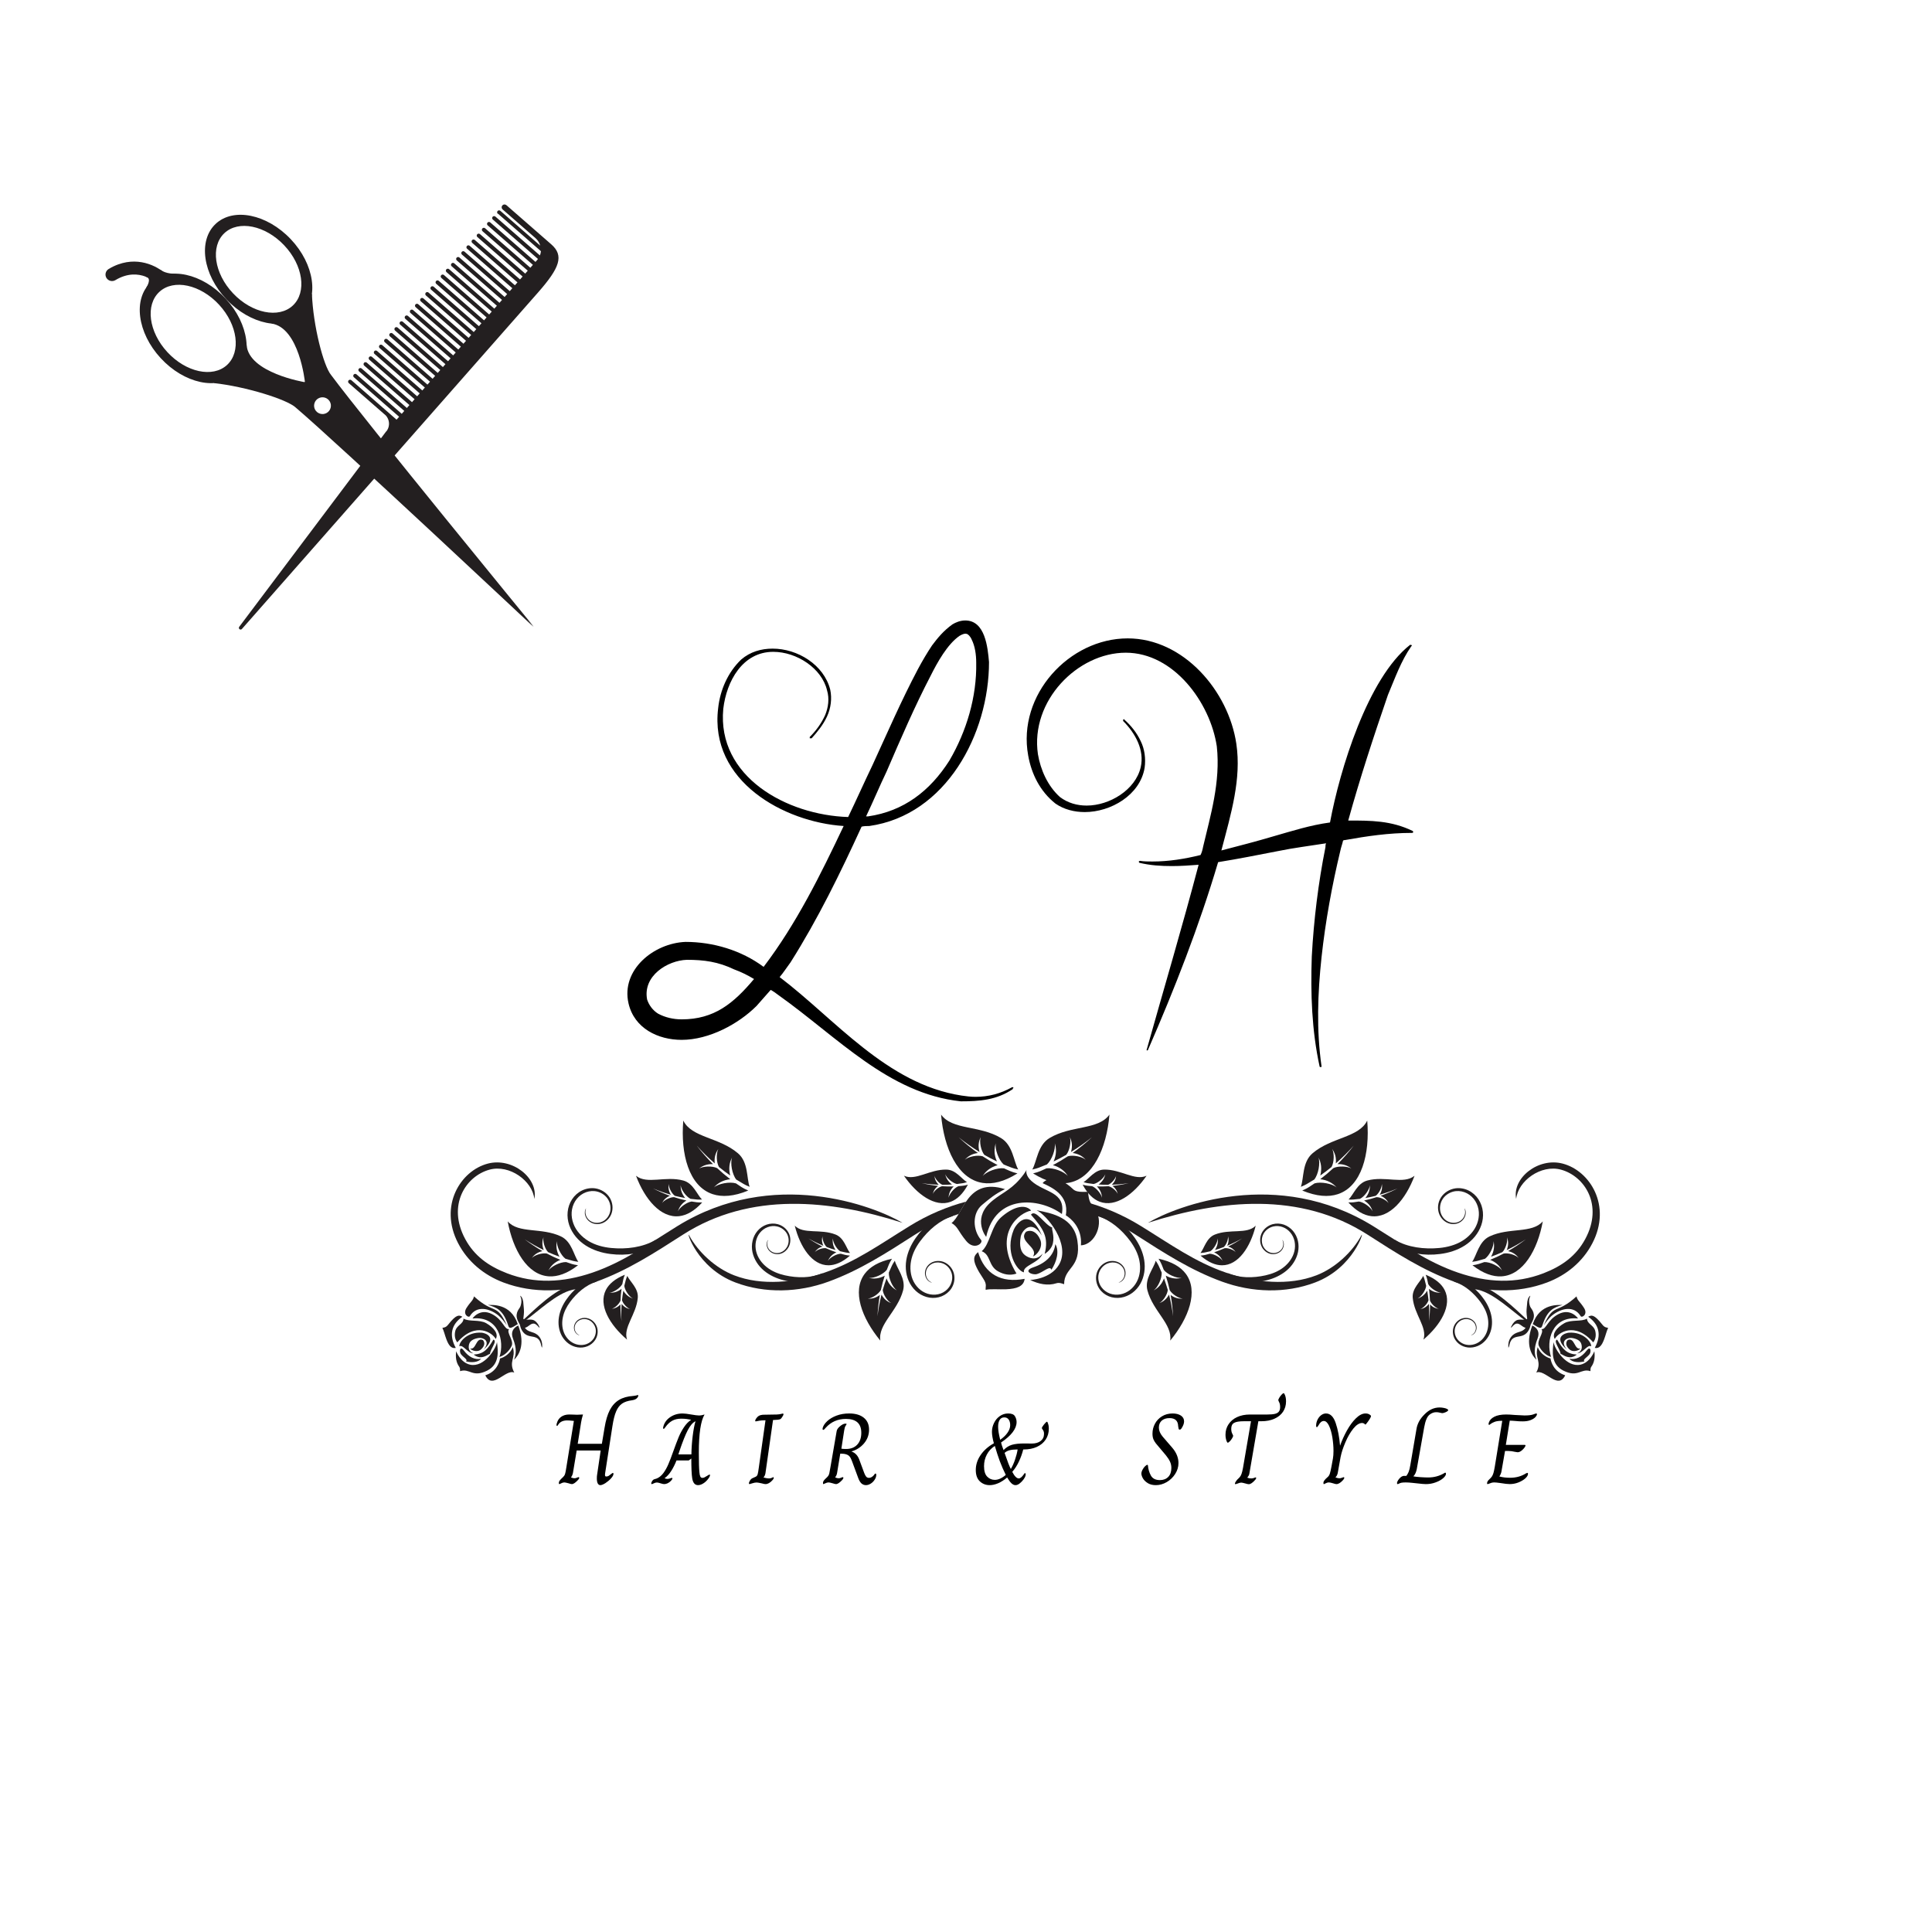 <?xml version="1.0" standalone="no"?>
<!DOCTYPE svg PUBLIC "-//W3C//DTD SVG 1.1//EN" "http://www.w3.org/Graphics/SVG/1.1/DTD/svg11.dtd">
<svg xmlns="http://www.w3.org/2000/svg" xmlns:xlink="http://www.w3.org/1999/xlink" width="100" height="100" version="1.1" viewBox="0 0 100 100">
 <defs/>
 <g>
  <g fill="#231f20" stroke-width=".265">
   <path d="m16.848 20.348c0.235-0.05 0.466 0.1 0.516 0.335 0.05 0.234-0.101 0.464-0.337 0.514-0.235 0.05-0.466-0.101-0.516-0.336-0.05-0.235 0.101-0.464 0.337-0.513"/>
   <path d="m17.136 19.408c-0.392-0.472-0.927-2.539-0.991-4.199l-1.083 0.908c-0.056 6e-3 -0.793 0.442-0.85 0.441l-0.159 0.189c1.437 0.218 1.728 3.012 1.728 3.012s-0.37 0.91 0.301 1.687c0.544 0.629 1.304 0.672 1.67 1.093 1.1 1.268 9.87 9.891 9.87 9.891s-8.728-10.654-10.486-13.022"/>
   <path d="m12.063 15.183c-0.979-1.034-1.18-2.429-0.449-3.115 0.731-0.686 2.117-0.405 3.095 0.629 0.98 1.034 1.18 2.429 0.45 3.115-0.731 0.686-2.118 0.405-3.096-0.629zm3.55 1.108c0.918-0.862 0.665-2.614-0.564-3.912-1.23-1.298-2.97-1.653-3.888-0.79-0.918 0.862-0.666 2.613 0.564 3.912 1.229 1.298 2.97 1.653 3.888 0.79"/>
   <path d="m15.312 21.099c-0.445-0.422-2.58-1.088-4.237-1.27l0.987-1.012c0.01-0.055 0.499-0.756 0.503-0.812l0.199-0.145c0.117 1.443 2.996 1.918 2.996 1.918s0.937-0.303 1.667 0.419c0.592 0.585 0.581 1.344 0.977 1.737 1.192 1.182 9.203 10.51 9.203 10.51s-10.048-9.43-12.295-11.345"/>
   <path d="m11.749 18.893c-0.74 0.677-2.123 0.378-3.088-0.669-0.966-1.046-1.149-2.443-0.409-3.12 0.739-0.678 2.122-0.378 3.087 0.668 0.966 1.046 1.149 2.443 0.41 3.121zm-0.068-3.434c-1.212-1.315-2.949-1.69-3.877-0.839-0.929 0.851-0.699 2.606 0.515 3.919 1.212 1.314 2.949 1.689 3.878 0.838 0.928-0.851 0.698-2.604-0.516-3.918"/>
  </g>
  <path d="m16.274 20.879c-0.067 0.229 0.067 0.47 0.299 0.535 0.23 0.067 0.472-0.067 0.538-0.298 0.066-0.229-0.068-0.47-0.3-0.536-0.23-0.065-0.472 0.068-0.537 0.299" fill="#fff" stroke-width=".265"/>
  <g fill="#231f20" stroke-width=".265">
   <g>
    <path d="m6.117 13.686c-0.161 0.059-0.326 0.136-0.493 0.237-0.159 0.096-0.211 0.303-0.115 0.462 0.096 0.158 0.304 0.21 0.463 0.115 1.26-0.757 2.174 0.192 2.212 0.233 0.127 0.136 0.341 0.143 0.477 0.015 0.136-0.126 0.143-0.339 0.015-0.474-0.399-0.425-1.39-1.012-2.56-0.587"/>
    <path d="m7.579 14.873s0.287-0.445 0.008-0.535c-0.28-0.089 0.288-0.452 0.288-0.452l0.434 0.082s0.21 0.179 0.654 0.199c0.443 0.021 0.156 0.216 0.088 0.241-0.068 0.025-1.459 0.628-1.473 0.465"/>
    <path d="m25.765 11.065c-0.042-0.037-0.047-0.101-0.009-0.143 0.037-0.042 0.1-0.046 0.143-9e-3l2.063 1.8c-0.04-0.145-0.123-0.28-0.245-0.388l-1.712-1.494 1e-3 -1e-3c-0.052-0.055-0.055-0.14-0.004-0.197 0.051-0.058 0.136-0.066 0.197-0.023l1e-3 -1e-3 2.331 2.035c0.675 0.589 0.443 1.216-0.679 2.492l-15.343 17.434-0.002-2e-3c-0.033 0.024-0.08 0.024-0.112-4e-3 -0.038-0.033-0.041-0.09-0.008-0.127l7.585-10.086 0.06-0.068c0.158-0.242 0.134-0.56-0.059-0.776l-1.921-1.677c-0.041-0.036-0.045-0.1-0.009-0.142 0.037-0.042 0.101-0.046 0.144-0.01l2.34 2.044 0.132-0.151-2.34-2.043c-0.042-0.036-0.047-0.1-0.009-0.143 0.036-0.041 0.1-0.046 0.143-9e-3l2.341 2.043 0.132-0.15-2.341-2.044c-0.042-0.036-0.047-0.1-0.009-0.142 0.037-0.042 0.101-0.046 0.143-9e-3l2.341 2.043 0.132-0.151-2.341-2.043c-0.041-0.036-0.045-0.1-0.009-0.143 0.037-0.041 0.101-0.045 0.144-9e-3l2.34 2.044 0.133-0.151-2.341-2.043c-0.042-0.037-0.047-0.101-0.01-0.143 0.037-0.042 0.101-0.046 0.144-9e-3l2.341 2.043 0.132-0.15-2.341-2.044c-0.042-0.036-0.047-0.1-0.009-0.143 0.037-0.041 0.101-0.045 0.143-9e-3l2.341 2.044 0.132-0.151-2.341-2.043c-0.041-0.037-0.045-0.1-0.009-0.143 0.037-0.042 0.101-0.045 0.144-9e-3l2.34 2.043 0.133-0.15-2.341-2.044c-0.042-0.036-0.047-0.1-0.009-0.142 0.036-0.042 0.1-0.046 0.143-9e-3l2.341 2.043 0.132-0.15-2.341-2.044c-0.042-0.036-0.047-0.1-0.009-0.143 0.037-0.041 0.101-0.045 0.144-9e-3l2.34 2.043 0.132-0.15-2.341-2.043c-0.041-0.037-0.045-0.101-0.009-0.143 0.037-0.042 0.101-0.045 0.144-9e-3l2.341 2.043 0.131-0.15-2.34-2.044c-0.042-0.036-0.047-0.1-0.009-0.143 0.036-0.041 0.1-0.045 0.143-9e-3l2.341 2.044 0.132-0.151-2.341-2.043c-0.042-0.037-0.047-0.1-0.009-0.143 0.037-0.042 0.1-0.045 0.143-9e-3l2.341 2.043 0.132-0.15-2.341-2.044c-0.041-0.036-0.045-0.1-0.009-0.142 0.037-0.042 0.101-0.046 0.143-0.01l2.341 2.044 0.132-0.151-2.34-2.043c-0.042-0.037-0.047-0.1-0.009-0.143 0.036-0.041 0.1-0.045 0.143-9e-3l2.341 2.044 0.132-0.151-2.341-2.043c-0.041-0.037-0.047-0.101-0.009-0.143 0.037-0.042 0.101-0.046 0.143-9e-3l2.341 2.043 0.132-0.15-2.341-2.044c-0.041-0.036-0.045-0.1-0.009-0.143 0.037-0.041 0.101-0.045 0.143-9e-3l2.341 2.044 0.132-0.151-2.34-2.043c-0.042-0.037-0.046-0.1-0.009-0.143 0.036-0.041 0.1-0.046 0.143-9e-3l2.341 2.043 0.132-0.15-2.341-2.043c-0.042-0.037-0.047-0.101-0.009-0.143 0.037-0.042 0.101-0.046 0.143-9e-3l2.341 2.043 0.132-0.151-2.34-2.043c-0.042-0.037-0.048-0.1-0.01-0.143 0.037-0.041 0.101-0.045 0.143-9e-3l2.341 2.043 0.133-0.15-2.341-2.043c-0.042-0.037-0.047-0.101-0.01-0.143 0.037-0.042 0.101-0.046 0.144-9e-3l2.341 2.043 0.132-0.15-2.341-2.044c-0.042-0.036-0.047-0.1-0.009-0.143 0.037-0.041 0.1-0.045 0.143-9e-3l2.341 2.044 0.132-0.151-2.341-2.043c-0.042-0.037-0.045-0.1-0.009-0.143 0.037-0.041 0.101-0.046 0.144-9e-3l2.34 2.043 0.132-0.15-2.34-2.044c-0.042-0.036-0.047-0.1-0.009-0.142 0.036-0.042 0.1-0.046 0.143-9e-3l2.34 2.043 0.133-0.151-2.341-2.043c-0.042-0.036-0.047-0.1-0.009-0.143 0.037-0.042 0.101-0.045 0.143-9e-3l2.341 2.043 0.132-0.15-2.341-2.043c-0.041-0.037-0.047-0.101-0.009-0.143 0.037-0.042 0.101-0.046 0.143-9e-3l2.341 2.043 0.132-0.151-2.34-2.043c-0.042-0.036-0.047-0.1-0.01-0.143 0.037-0.041 0.101-0.045 0.144-9e-3l2.341 2.044 0.132-0.151-2.341-2.043c-0.042-0.037-0.047-0.101-0.009-0.143 0.036-0.041 0.101-0.046 0.143-9e-3l2.341 2.043 0.132-0.15-2.341-2.044c-0.041-0.036-0.045-0.1-0.009-0.142 0.037-0.042 0.101-0.046 0.143-0.01l2.341 2.044 0.084-0.096c0.017-0.019 0.032-0.037 0.045-0.057l-2.337-2.041c-0.042-0.037-0.047-0.1-0.009-0.143 0.036-0.042 0.1-0.045 0.143-9e-3l2.304 2.011c0.028-0.071 0.044-0.146 0.052-0.22l-2.223-1.941"/>
   </g>
   <g fill-rule="evenodd">
    <path d="m56.516 62.836c0.776 0.252 1.535 0.604 2.262 1.071 1.497 0.96 2.859 1.842 4.481 2.433 1.54 0.56 3.27 0.624 4.811 0.041 2.018-0.765 2.551-2.728 2.399-2.444-0.47 0.871-1.368 1.703-2.333 2.074-1.433 0.551-3.147 0.383-4.679-0.14-1.594-0.546-2.88-1.472-4.397-2.408-0.976-0.604-1.963-1.009-2.928-1.266 0.147 0.213 0.266 0.44 0.382 0.639z"/>
    <path d="m78.477 62.057c-0.217-1.073 1.134-2.163 2.408-1.829 1.413 0.371 2.542 2.178 1.54 4.115-0.494 0.955-1.329 1.651-2.346 2.037-1.544 0.583-3.273 0.519-4.813-0.041-1.622-0.591-2.985-1.473-4.48-2.433-3.482-2.232-7.623-1.818-11.372-0.612 1.498-0.881 6.707-2.89 11.656 0.168 1.515 0.936 2.802 1.862 4.396 2.408 1.532 0.523 2.993 0.585 4.423 0.035 0.964-0.372 1.695-0.902 2.164-1.774 0.948-1.755-0.03-3.254-1.255-3.589-1.04-0.285-2.227 0.586-2.321 1.514z"/>
    <path d="m72.202 64.178c0.671 0.391 1.518 0.492 2.3 0.417 0.413-0.04 0.822-0.149 1.172-0.359 0.348-0.21 0.642-0.523 0.781-0.9 0.07-0.188 0.103-0.391 0.09-0.591-0.013-0.199-0.073-0.397-0.177-0.567-0.105-0.171-0.255-0.316-0.432-0.409-0.177-0.094-0.384-0.137-0.585-0.116-0.26 0.029-0.515 0.172-0.665 0.39-0.151 0.218-0.196 0.513-0.105 0.764 0.062 0.174 0.188 0.327 0.351 0.411 0.163 0.086 0.368 0.103 0.542 0.034 0.086-0.034 0.165-0.09 0.226-0.16 0.061-0.071 0.105-0.158 0.125-0.251 0.02-0.098 0.011-0.204-0.026-0.298 0.084 0.095 0.067 0.266 0.06 0.305-0.018 0.099-0.06 0.194-0.124 0.273-0.064 0.079-0.148 0.141-0.241 0.182-0.188 0.081-0.409 0.071-0.595-0.019-0.185-0.09-0.33-0.254-0.405-0.444-0.11-0.279-0.072-0.608 0.092-0.863 0.164-0.254 0.445-0.426 0.747-0.469 0.232-0.031 0.469 0.01 0.678 0.112 0.209 0.102 0.389 0.263 0.516 0.458 0.127 0.195 0.205 0.422 0.227 0.652 0.023 0.23-7e-3 0.466-0.083 0.685-0.149 0.438-0.466 0.805-0.855 1.053-0.387 0.247-0.833 0.384-1.282 0.439-0.811 0.105-1.636-0.03-2.37-0.402-0.147-0.074-0.038-0.161 0.036-0.326z"/>
    <path d="m63.556 65.904c0.598 0.254 1.31 0.251 1.95 0.107 0.34-0.076 0.669-0.208 0.936-0.419 0.267-0.21 0.479-0.5 0.555-0.828 0.038-0.163 0.044-0.335 0.012-0.499-0.032-0.164-0.102-0.322-0.207-0.453-0.103-0.131-0.244-0.237-0.401-0.295-0.156-0.061-0.333-0.074-0.496-0.035-0.214 0.05-0.41 0.194-0.512 0.392-0.102 0.195-0.11 0.445-8e-3 0.644 0.071 0.137 0.191 0.251 0.336 0.305 0.144 0.055 0.315 0.048 0.452-0.028 0.067-0.037 0.128-0.092 0.173-0.156 0.042-0.065 0.07-0.142 0.076-0.22 6e-3 -0.085-0.012-0.172-0.053-0.246 0.08 0.071 0.084 0.214 0.082 0.248-4e-3 0.084-0.029 0.165-0.074 0.239-0.045 0.071-0.107 0.132-0.181 0.175-0.147 0.087-0.333 0.102-0.495 0.048-0.163-0.057-0.301-0.177-0.382-0.328-0.12-0.22-0.124-0.497-0.015-0.726 0.109-0.227 0.325-0.4 0.571-0.466 0.189-0.05 0.391-0.041 0.576 0.022 0.184 0.064 0.348 0.179 0.475 0.328 0.125 0.148 0.212 0.328 0.255 0.517 0.043 0.189 0.043 0.387 4e-3 0.577-0.079 0.378-0.304 0.717-0.6 0.963-0.295 0.245-0.65 0.404-1.017 0.497-0.662 0.171-1.36 0.145-2.009-0.09-0.129-0.046-0.048-0.129-3e-3 -0.273z"/>
    <path d="m75.266 66.339c0.546 0.174 1.019 0.587 1.362 1.051 0.181 0.247 0.323 0.524 0.379 0.82 0.056 0.292 0.028 0.608-0.111 0.87-0.069 0.13-0.164 0.249-0.282 0.34-0.115 0.091-0.254 0.155-0.399 0.182-0.147 0.028-0.301 0.018-0.439-0.033-0.138-0.052-0.265-0.144-0.351-0.264-0.114-0.156-0.159-0.367-0.114-0.556 0.046-0.189 0.187-0.36 0.37-0.434 0.125-0.051 0.272-0.058 0.4-9e-3 0.128 0.046 0.238 0.15 0.284 0.279 0.024 0.063 0.033 0.134 0.024 0.204-9e-3 0.068-0.034 0.135-0.076 0.19-0.044 0.06-0.106 0.106-0.177 0.133 0.094-1e-3 0.18-0.094 0.197-0.118 0.046-0.058 0.076-0.128 0.089-0.202 0.012-0.074 5e-3 -0.15-0.019-0.221-0.048-0.143-0.162-0.259-0.303-0.316-0.141-0.057-0.302-0.056-0.444-3e-3 -0.208 0.077-0.371 0.26-0.43 0.475-0.059 0.215-0.017 0.454 0.11 0.64 0.096 0.142 0.236 0.252 0.396 0.316 0.159 0.064 0.336 0.083 0.505 0.056 0.172-0.027 0.333-0.095 0.472-0.196 0.139-0.101 0.251-0.234 0.336-0.381 0.17-0.298 0.215-0.653 0.16-0.988-0.054-0.333-0.198-0.645-0.39-0.917-0.343-0.496-0.822-0.881-1.39-1.099-0.113-0.043-0.106 0.059-0.16 0.181z"/>
    <path d="m56.812 62.938c0.678 0.217 1.267 0.729 1.693 1.306 0.225 0.307 0.402 0.651 0.472 1.018 0.069 0.365 0.035 0.758-0.137 1.082-0.086 0.164-0.205 0.31-0.35 0.424-0.146 0.113-0.317 0.194-0.499 0.227-0.18 0.033-0.372 0.021-0.544-0.042-0.173-0.064-0.329-0.178-0.436-0.328-0.142-0.194-0.199-0.456-0.142-0.69 0.057-0.237 0.23-0.449 0.459-0.539 0.156-0.064 0.339-0.072 0.498-0.013 0.158 0.059 0.296 0.186 0.354 0.347 0.029 0.081 0.039 0.167 0.028 0.253-0.01 0.085-0.042 0.168-0.095 0.237-0.056 0.075-0.131 0.134-0.22 0.165 0.117-1e-3 0.224-0.117 0.247-0.146 0.057-0.072 0.095-0.159 0.11-0.251 0.015-0.091 6e-3 -0.186-0.023-0.275-0.059-0.177-0.202-0.322-0.377-0.393-0.175-0.07-0.375-0.069-0.553-4e-3 -0.257 0.097-0.461 0.323-0.534 0.591-0.073 0.268-0.021 0.563 0.137 0.795 0.119 0.177 0.291 0.313 0.491 0.394 0.198 0.08 0.418 0.102 0.629 0.07 0.211-0.033 0.413-0.119 0.585-0.245 0.172-0.126 0.315-0.29 0.421-0.475 0.208-0.37 0.266-0.81 0.198-1.227-0.067-0.413-0.248-0.802-0.484-1.141-0.427-0.616-1.023-1.093-1.729-1.365-0.14-0.054-0.133 0.073-0.199 0.225z"/>
    <path d="m82.019 70.462c-0.272 0.074-0.619 0.065-0.792-0.132 0.329 0.064 0.641-0.085 0.895-0.423 0.209-0.277 0.246 0.049 0.16 0.175-0.114 0.168-0.392 0.297-0.264 0.38zm-1.246-0.377c-6e-3 -0.252-0.401-0.669-0.178-0.747 0.299 0.5 0.489 0.739 1.022 0.775-0.102 0.085-0.244 0.151-0.386 0.138-0.26-0.023-0.413-0.192-0.459-0.166zm-1.438-1.549c0.368-1.104 1.361-0.984 1.548-0.992-0.457 0.123-0.799 0.271-1.048 1.056-0.062 0.194-0.133 0.165-0.5-0.064zm0.192 1.846c-0.207-0.193-0.616-0.737-0.215-1.775 0.267 0.13 0.397 0.353 0.272 0.675-0.214 0.546-0.154 0.828-0.057 1.1zm-0.346-1.647c0.095-0.34 0.013-0.07 0.16-0.393 0.023-0.055 0.036-0.098 0.046-0.153 9e-3 -0.053 0.01-0.09 6e-3 -0.137-0.018-0.16-0.083-0.254-0.154-0.356-0.046-0.061-0.074-0.168-0.087-0.267-6e-3 -0.057-8e-3 -0.109 0-0.174 3e-3 -0.018 0.012-0.066 0.02-0.082 7e-3 -0.022 0.037-0.089 0.036-0.099-7e-3 -0.02-0.068 0.052-0.076 0.068-0.023 0.036-0.037 0.068-0.051 0.111-0.028 0.086-0.036 0.157-0.039 0.241-1e-3 0.053-0.033 0.266-0.03 0.411 5e-3 0.205 0.044 0.349 0.032 0.364-0.075 0.077-0.316 2e-3 -0.495 0.05-0.062 0.019-0.109 0.048-0.168 0.103-0.062 0.067-0.11 0.136-0.155 0.232 0 4e-3 -0.01 0.021-0.011 0.027-1e-3 3e-3 -7e-3 0.013-7e-3 0.02 0 6e-3 -2e-3 0.022 5e-3 0.021 3e-3 -2e-3 9e-3 -0.01 0.012-0.012l7e-3 -4e-3c7e-3 -4e-3 0.015-0.01 0.022-0.019 0.053-0.061 0.092-0.103 0.151-0.142 0.041-0.027 0.073-0.035 0.116-0.037 0.083 2e-3 0.144 0.042 0.21 0.09 0.072 0.051 0.14 0.106 0.223 0.126 5e-3 1e-3 9e-3 1e-3 0.013 2e-3 -0.172 0.249-0.412 0.172-0.656 0.371-0.173 0.147-0.255 0.374-0.24 0.604l5e-3 0.062 2e-3 -2e-3 0.035-0.079c0.02-0.094 0.039-0.194 0.092-0.283 0.224-0.383 0.711-0.019 0.976-0.664zm1.832 2.45c-0.583-0.186-0.73-0.68-0.76-0.872-0.218-0.048-0.552-0.274-0.661-0.587-0.177 0.584 0.235 0.729-0.076 1.32 0.448-0.205 1.122 0.923 1.498 0.14zm-0.535-1.884c-2e-3 3e-3 -8e-3 -1e-3 -0.01-7e-3 -0.145-0.261 0.113-0.582 0.498-0.804 0.354-0.204 0.892-0.062 1.175-0.239 0.018 0.303 0.367 0.329 0.435 0.668 0.039 0.19 0.021 0.391-0.11 0.562-0.975-1.118-1.841-0.468-1.988-0.18zm1.323 0.497c-0.05 0.086-0.359 0.226-0.561 0.05-0.201-0.174-0.214-0.362-0.097-0.487 0.365-0.16 0.34 0.526 0.658 0.437zm0.558-0.112c0.022-0.213-0.405-0.762-1.159-0.706-0.146 0.011-0.856 0.203-0.096 0.877-0.405-0.479 0.066-0.63 0.237-0.607 0.291 0.041 0.458 0.15 0.508 0.317 0.035 0.119 0.074 0.372-0.223 0.482 0.315-7e-3 0.545-0.48 0.733-0.364zm-2.078 0.548c-0.247-0.068-0.497-0.295-0.627-0.565-0.135-0.285 0.292-0.702 0.13-0.873 0.257 0.029 0.294-0.472 0.881-0.777 0.638-0.332 1.022 0.227 1.011 0.226-1.344-0.137-1.669 1.159-1.394 1.99zm1.319-3.133c-1.066 0.967-1.16 0.31-1.7 1.503 0.091-0.138 0.287-0.397 0.445-0.523 0.47-0.374 1.125-0.52 1.471 0.044 0.064 0.102 0.387-0.092 0.173-0.425-0.225-0.351-0.335-0.369-0.389-0.599zm0.944 2.667c0.352-0.644 0.245-1.207-0.34-1.613 0.164-0.091 0.298-0.145 0.729 0.404 0.142 0.179 0.22 0.135 0.307 0.18-0.07 0.099-0.137 0.397-0.215 0.594-0.111 0.294-0.246 0.484-0.481 0.435zm-2.131-0.307c-0.065 0.5-0.137 1.158 0.506 1.482 0.762 0.383 0.899-0.135 1.4 0.028 0.01 4e-3 -0.017-0.145 0.045-0.226 0.17-0.232 0.197-0.519 0.159-0.804-1e-3 -2e-3 -0.213 0.584-0.722 0.695-0.725 0.158-1.349-0.831-1.389-1.174z"/>
   </g>
   <path d="m79.052 68.322c-0.64-0.59-1.63-1.567-2.482-1.801-0.06-0.023-0.211-0.04-0.283-0.04-0.102 0-0.17 0.032-0.145 0.141 0.019 0.09 0.055 0.111 0.145 0.111 0.081 0 0.146 0.01 0.224 0.028 0.843 0.201 1.75 1.105 2.456 1.606 0.21 0.15 0.174 0.037 0.086-0.043z"/>
   <g fill-rule="evenodd">
    <path d="m59.82 65.256c-0.105 0.401-0.588 0.934-0.429 1.535 0.286 1.079 1.31 1.756 1.178 2.599 0.961-1.159 1.48-2.568 0.805-3.463-0.268-0.354-0.72-0.628-1.407-0.775 0.071 0.115 0.125 0.217 0.158 0.296 0.038 0.094 0.076 0.188 0.112 0.282v-1e-3c0.185 0.236 0.661 0.443 0.924 0.415-0.259 0.063-0.534 0.038-0.82-0.115 0.081 0.247 0.146 0.495 0.201 0.744 0.116 0.208 0.465 0.432 0.675 0.441-0.21 0.019-0.422-0.034-0.625-0.187 0.066 0.364 0.107 0.731 0.124 1.098-0.045-0.376-0.113-0.748-0.207-1.116-0.125 0.229-0.3 0.368-0.501 0.438 0.188-0.094 0.415-0.441 0.437-0.678-0.059-0.202-0.124-0.402-0.196-0.6-0.111 0.298-0.3 0.496-0.533 0.62 0.216-0.153 0.432-0.625 0.413-0.922-0.051-0.121-0.105-0.242-0.161-0.361-0.033-0.067-0.082-0.154-0.148-0.25z"/>
    <path d="m73.665 66.04c-0.136 0.297-0.582 0.643-0.543 1.129 0.073 0.873 0.772 1.536 0.555 2.169 0.901-0.765 1.497-1.784 1.097-2.568-0.158-0.31-0.471-0.582-0.982-0.79 0.04 0.099 0.068 0.185 0.082 0.25 0.019 0.077 0.034 0.155 0.049 0.234v-1e-3c0.11 0.207 0.451 0.433 0.657 0.445-0.209 0.015-0.419-0.042-0.617-0.198 0.028 0.201 0.044 0.401 0.052 0.603 0.061 0.176 0.301 0.397 0.463 0.433-0.165-0.015-0.324-0.086-0.458-0.23 0 0.29-0.019 0.579-0.055 0.865 0.015-0.297 0.015-0.594-7e-3 -0.891-0.127 0.161-0.281 0.244-0.449 0.271 0.159-0.048 0.381-0.285 0.431-0.464-0.018-0.164-0.04-0.329-0.069-0.492-0.128 0.215-0.299 0.343-0.497 0.407 0.188-0.089 0.42-0.424 0.445-0.656-0.023-0.101-0.048-0.201-0.076-0.3-0.015-0.056-0.04-0.131-0.077-0.215z"/>
    <path d="m76.198 65.313c0.241-0.34 0.339-1.051 0.902-1.317 1.013-0.477 2.192-0.134 2.755-0.778-0.271 1.479-1.017 2.783-2.139 2.846-0.445 0.025-0.947-0.145-1.501-0.574 0.132-0.019 0.247-0.043 0.328-0.069 0.097-0.03 0.193-0.063 0.288-0.097v1e-3c0.299-0.01 0.766 0.217 0.914 0.436-0.12-0.238-0.315-0.433-0.616-0.55 0.241-0.098 0.474-0.208 0.701-0.328 0.234-0.046 0.63 0.075 0.775 0.229-0.123-0.171-0.3-0.299-0.549-0.354 0.322-0.184 0.629-0.39 0.924-0.613-0.319 0.208-0.65 0.396-0.991 0.561 0.097-0.242 0.089-0.464 0.013-0.665 0.049 0.205-0.071 0.602-0.24 0.77-0.192 0.086-0.388 0.165-0.587 0.237 0.157-0.276 0.187-0.547 0.132-0.805 0.022 0.263-0.202 0.732-0.441 0.909h1e-3c-0.126 0.039-0.254 0.075-0.382 0.109-0.07 0.019-0.169 0.037-0.287 0.051z"/>
    <path d="m67.333 61.427c0.164-0.45 0.059-1.27 0.605-1.734 0.981-0.836 2.398-0.806 2.829-1.693 0.146 1.727-0.289 3.401-1.519 3.809-0.487 0.16-1.095 0.123-1.844-0.187 0.143-0.062 0.263-0.124 0.345-0.177 0.099-0.063 0.196-0.127 0.291-0.193 0.328-0.101 0.919 0.012 1.148 0.212-0.205-0.228-0.482-0.388-0.853-0.428 0.239-0.182 0.465-0.373 0.681-0.575v1e-3c0.246-0.122 0.726-0.105 0.932 0.023-0.189-0.154-0.424-0.243-0.718-0.23 0.303-0.302 0.583-0.622 0.841-0.959-0.29 0.327-0.602 0.635-0.931 0.922 0.034-0.299-0.041-0.544-0.187-0.744 0.117 0.214 0.103 0.69-0.032 0.929-0.188 0.154-0.382 0.301-0.583 0.44 0.091-0.354 0.044-0.666-0.095-0.934 0.104 0.284-2e-3 0.873-0.216 1.143-0.128 0.081-0.257 0.159-0.391 0.235-0.073 0.042-0.178 0.094-0.304 0.142z"/>
    <path d="m69.804 62.085c0.255-0.252 0.444-0.839 0.962-0.98 0.929-0.254 1.877 0.214 2.45-0.247-0.452 1.211-1.28 2.204-2.241 2.09-0.379-0.045-0.779-0.265-1.184-0.71 0.116 4e-3 0.216 0 0.288-0.01 0.087-0.01 0.173-0.024 0.258-0.038 0.254 0.036 0.616 0.299 0.707 0.507-0.063-0.22-0.201-0.413-0.438-0.559 0.219-0.046 0.434-0.104 0.643-0.174v1e-3c0.205-3e-3 0.523 0.159 0.621 0.311-0.076-0.163-0.208-0.298-0.41-0.382 0.301-0.109 0.592-0.236 0.875-0.381-0.301 0.128-0.61 0.238-0.924 0.328 0.118-0.191 0.145-0.379 0.111-0.561 0.011 0.181-0.15 0.498-0.318 0.616-0.176 0.044-0.353 0.083-0.533 0.114 0.176-0.211 0.241-0.436 0.235-0.661-0.021 0.225-0.282 0.588-0.513 0.703h1e-3c-0.113 0.015-0.225 0.027-0.339 0.035-0.063 5e-3 -0.149 7e-3 -0.25 0z"/>
    <path d="m53.433 60.531c0.239-0.421 0.271-1.255 0.893-1.627 1.115-0.668 2.52-0.404 3.099-1.213-0.144 1.742-0.86 3.336-2.151 3.537-0.51 0.079-1.111-0.059-1.802-0.493 0.152-0.036 0.281-0.079 0.372-0.118 0.11-0.045 0.217-0.094 0.323-0.144h-1e-3c0.345-0.045 0.913 0.164 1.108 0.402-0.165-0.264-0.414-0.465-0.776-0.567 0.267-0.142 0.524-0.295 0.774-0.459h-2e-3c0.267-0.08 0.74 0.015 0.924 0.179-0.161-0.185-0.381-0.312-0.675-0.349 0.35-0.25 0.683-0.522 0.997-0.814-0.345 0.276-0.705 0.531-1.082 0.763 0.085-0.291 0.051-0.548-0.06-0.771 0.081 0.232-0.013 0.705-0.188 0.918-0.213 0.122-0.431 0.237-0.653 0.342 0.15-0.338 0.155-0.654 0.061-0.947 0.056 0.302-0.149 0.869-0.406 1.102-0.141 0.06-0.284 0.117-0.428 0.17-0.081 0.03-0.193 0.063-0.327 0.091z"/>
    <path d="m56.084 61.187c0.278-0.165 0.574-0.64 1.059-0.649 0.871-0.021 1.6 0.597 2.204 0.317-0.664 0.965-1.609 1.655-2.427 1.346-0.324-0.123-0.626-0.402-0.883-0.883 0.1 0.03 0.189 0.048 0.255 0.055 0.079 9e-3 0.157 0.017 0.235 0.023 0.216 0.088 0.475 0.398 0.51 0.599-7e-3 -0.207-0.086-0.407-0.261-0.586 0.202 8e-3 0.402 2e-3 0.603-0.011v1e-3c0.181 0.041 0.424 0.253 0.476 0.407-0.032-0.159-0.118-0.307-0.276-0.425 0.287-0.029 0.571-0.077 0.85-0.144-0.291 0.048-0.587 0.075-0.882 0.086 0.147-0.142 0.212-0.302 0.222-0.468-0.031 0.161-0.243 0.405-0.415 0.471-0.164 0-0.33-5e-3 -0.493-0.018 0.199-0.146 0.307-0.329 0.35-0.529-0.068 0.194-0.376 0.456-0.604 0.505-0.102-0.011-0.203-0.025-0.304-0.042-0.058-8e-3 -0.133-0.027-0.22-0.056z"/>
    <path d="m53.364 62.663c5e-3 -1e-3 0-0.012-5e-3 -0.02-0.346-0.368-0.993-0.126-1.55 0.372-0.512 0.458-0.566 1.385-0.996 1.747 0.476 0.185 0.336 0.753 0.843 1.04 0.283 0.16 0.615 0.237 0.957 0.118-1.283-2.135 0.211-3.172 0.751-3.257zm0.104 2.365c0.164-0.035 0.551-0.451 0.373-0.867-0.175-0.409-0.467-0.528-0.729-0.41-0.449 0.498 0.667 0.819 0.356 1.277zm-0.468 0.829c-0.353-0.075-1.012-1.041-0.527-2.213 0.093-0.224 0.77-1.257 1.455 0.307-0.555-0.896-1.045-0.225-1.095 0.059-0.085 0.486 0 0.808 0.243 0.975 0.172 0.118 0.557 0.312 0.889-0.101-0.177 0.495-1.054 0.616-0.965 0.974zm2.948-1.399c0.076-0.915-0.531-1.4-0.782-1.554 0.19-1.076-0.79-1.467-1.2-1.664 0.165-0.226 0.771-0.466 1.582 0.317 0.233 0.223 0.764 0.082 0.771 0.157 0.05 0.517 0.11 0.521 0.389 0.93 0.442 0.652-9e-3 1.778-0.76 1.814zm-3.164-3.424c-0.538 0.629-1.084 0.778-1.575 1.259-0.863 0.839-0.167 1.744-0.163 1.724 0.479-2.21 2.728-2.048 3.917-1.18 0.205-1.169-0.909-1.099-1.581-1.714-0.591-0.539 0.116-0.922-0.597-0.089zm-0.767 0.516c-0.525 0.258-0.781 0.481-1.181 0.812-0.525 0.434-0.492 1.306-0.056 1.816 0.132 0.155-0.348 0.567-0.771 0.053-0.444-0.542-0.417-0.726-0.758-0.928 0.611-0.439 0.8-2.375 2.766-1.753zm1.017 4.643c-1.214 0.227-2.063-0.24-2.409-1.383-0.232 0.213-0.388 0.399 0.267 1.371 0.213 0.318 0.103 0.42 0.128 0.582 0.196-0.061 0.709-0.015 1.066-0.031 0.527-0.025 0.904-0.141 0.949-0.539zm0.621-3.55c0.835 0.157 1.927 0.387 2.111 1.579 0.217 1.413-0.687 1.359-0.687 2.244 0 0.018-0.222-0.102-0.387-0.048-0.461 0.151-0.934 0.042-1.371-0.166-4e-3 -3e-3 1.046-0.033 1.49-0.787 0.629-1.069-0.63-2.579-1.158-2.823zm0.766 3.081c0.261-0.397 0.428-0.953 0.203-1.328-0.069 0.557-0.469 0.975-1.144 1.202-0.554 0.187-0.051 0.418 0.195 0.347 0.331-0.094 0.679-0.469 0.746-0.221zm0.049-2.182c-0.404-0.141-0.864-0.986-1.108-0.671 0.647 0.736 0.931 1.163 0.709 2.031 0.192-0.119 0.37-0.31 0.425-0.542 0.098-0.426-0.092-0.758-0.026-0.819z"/>
    <path d="m49.619 62.836c-0.777 0.252-1.534 0.604-2.262 1.071-1.496 0.96-2.86 1.842-4.481 2.433-1.539 0.56-3.27 0.624-4.811 0.041-2.018-0.765-2.552-2.728-2.399-2.444 0.47 0.871 1.369 1.703 2.334 2.074 1.431 0.551 3.146 0.383 4.678-0.14 1.594-0.546 2.88-1.472 4.397-2.408 0.977-0.604 1.963-1.009 2.928-1.266-0.146 0.213-0.266 0.44-0.382 0.639z"/>
    <path d="m27.658 62.057c0.216-1.073-1.135-2.163-2.409-1.829-1.413 0.371-2.542 2.178-1.54 4.115 0.494 0.955 1.329 1.651 2.346 2.037 1.543 0.583 3.272 0.519 4.813-0.041 1.623-0.591 2.985-1.473 4.481-2.433 3.482-2.232 7.622-1.818 11.37-0.612-1.498-0.881-6.705-2.89-11.655 0.168-1.515 0.936-2.801 1.862-4.397 2.408-1.532 0.523-2.993 0.585-4.423 0.035-0.966-0.372-1.695-0.902-2.165-1.774-0.947-1.755 0.032-3.254 1.256-3.589 1.04-0.285 2.228 0.586 2.322 1.514z"/>
    <path d="m33.931 64.178c-0.671 0.391-1.516 0.492-2.297 0.417-0.414-0.04-0.824-0.149-1.173-0.359-0.348-0.21-0.643-0.523-0.781-0.9-0.07-0.188-0.103-0.391-0.091-0.591 0.014-0.199 0.074-0.397 0.178-0.567 0.104-0.171 0.254-0.316 0.432-0.409 0.178-0.094 0.383-0.137 0.584-0.116 0.263 0.029 0.516 0.172 0.666 0.39 0.151 0.218 0.196 0.513 0.105 0.764-0.062 0.174-0.187 0.327-0.352 0.411-0.163 0.086-0.367 0.103-0.539 0.034-0.087-0.034-0.166-0.09-0.227-0.16-0.061-0.071-0.105-0.158-0.124-0.251-0.022-0.098-0.012-0.204 0.025-0.298-0.084 0.095-0.067 0.266-0.061 0.305 0.018 0.099 0.061 0.194 0.125 0.273 0.064 0.079 0.148 0.141 0.241 0.182 0.187 0.081 0.409 0.071 0.594-0.019s0.33-0.254 0.406-0.444c0.11-0.279 0.072-0.608-0.092-0.863-0.164-0.254-0.444-0.426-0.747-0.469-0.23-0.031-0.469 0.01-0.679 0.112-0.209 0.102-0.388 0.263-0.515 0.458-0.128 0.195-0.205 0.422-0.227 0.652-0.023 0.23 0.007 0.466 0.082 0.685 0.15 0.438 0.467 0.805 0.855 1.053 0.387 0.247 0.834 0.384 1.282 0.439 0.813 0.105 1.636-0.03 2.371-0.402 0.146-0.074 0.038-0.161-0.037-0.326z"/>
    <path d="m42.578 65.904c-0.598 0.254-1.31 0.251-1.95 0.107-0.34-0.076-0.669-0.208-0.936-0.419-0.267-0.21-0.479-0.5-0.555-0.828-0.038-0.163-0.044-0.335-0.012-0.499 0.032-0.164 0.101-0.322 0.206-0.453 0.105-0.131 0.245-0.237 0.402-0.295 0.156-0.061 0.332-0.074 0.495-0.035 0.214 0.05 0.411 0.194 0.513 0.392 0.102 0.195 0.11 0.445 0.007 0.644-0.069 0.137-0.189 0.251-0.335 0.305-0.144 0.055-0.315 0.048-0.452-0.028-0.068-0.037-0.128-0.092-0.171-0.156-0.044-0.065-0.071-0.142-0.079-0.22-0.006-0.085 0.011-0.172 0.054-0.246-0.081 0.071-0.085 0.214-0.084 0.248 0.004 0.084 0.031 0.165 0.075 0.239 0.045 0.071 0.107 0.132 0.181 0.175 0.147 0.087 0.333 0.102 0.495 0.048 0.164-0.057 0.3-0.177 0.383-0.328 0.12-0.22 0.123-0.497 0.013-0.726-0.11-0.227-0.326-0.4-0.572-0.466-0.187-0.05-0.39-0.041-0.575 0.022-0.184 0.064-0.349 0.179-0.475 0.328-0.125 0.148-0.213 0.328-0.254 0.517-0.044 0.189-0.044 0.387-0.005 0.577 0.079 0.378 0.303 0.717 0.599 0.963 0.296 0.245 0.651 0.404 1.017 0.497 0.665 0.171 1.361 0.145 2.01-0.09 0.129-0.046 0.049-0.129 0.003-0.273z"/>
    <path d="m30.869 66.339c-0.546 0.174-1.019 0.587-1.362 1.051-0.181 0.247-0.324 0.524-0.379 0.82-0.057 0.292-0.028 0.608 0.11 0.87 0.07 0.13 0.165 0.249 0.282 0.34 0.117 0.091 0.254 0.155 0.4 0.182 0.148 0.028 0.301 0.018 0.44-0.033 0.137-0.052 0.264-0.144 0.35-0.264 0.113-0.156 0.159-0.367 0.114-0.556-0.047-0.189-0.187-0.36-0.369-0.434-0.126-0.051-0.274-0.058-0.401-9e-3 -0.128 0.046-0.239 0.15-0.285 0.279-0.023 0.063-0.032 0.134-0.023 0.204 0.008 0.068 0.035 0.135 0.076 0.19 0.044 0.06 0.106 0.106 0.177 0.133-0.094-1e-3 -0.179-0.094-0.198-0.118-0.047-0.058-0.076-0.128-0.088-0.202-0.012-0.074-0.005-0.15 0.019-0.221 0.047-0.143 0.162-0.259 0.303-0.316 0.141-0.057 0.302-0.056 0.444-3e-3 0.208 0.077 0.371 0.26 0.431 0.475 0.058 0.215 0.016 0.454-0.111 0.64-0.096 0.142-0.236 0.252-0.395 0.316-0.16 0.064-0.337 0.083-0.506 0.056-0.171-0.027-0.333-0.095-0.47-0.196-0.14-0.101-0.253-0.234-0.339-0.381-0.167-0.298-0.214-0.653-0.159-0.988 0.054-0.333 0.198-0.645 0.39-0.917 0.342-0.496 0.821-0.881 1.389-1.099 0.113-0.043 0.107 0.059 0.161 0.181z"/>
    <path d="m49.322 62.938c-0.678 0.217-1.265 0.729-1.693 1.306-0.227 0.307-0.403 0.651-0.472 1.018-0.07 0.365-0.035 0.758 0.137 1.082 0.086 0.164 0.206 0.31 0.35 0.424 0.145 0.113 0.316 0.194 0.498 0.227 0.181 0.033 0.372 0.021 0.545-0.042 0.174-0.064 0.329-0.178 0.436-0.328 0.141-0.194 0.199-0.456 0.142-0.69-0.057-0.237-0.232-0.449-0.459-0.539-0.157-0.064-0.339-0.072-0.498-0.013s-0.296 0.186-0.354 0.347c-0.029 0.081-0.039 0.167-0.029 0.253 0.011 0.085 0.044 0.168 0.095 0.237 0.057 0.075 0.133 0.134 0.221 0.165-0.118-1e-3 -0.223-0.117-0.247-0.146-0.057-0.072-0.095-0.159-0.11-0.251-0.015-0.091-0.007-0.186 0.023-0.275 0.059-0.177 0.202-0.322 0.376-0.393 0.176-0.07 0.376-0.069 0.553-4e-3 0.259 0.097 0.462 0.323 0.535 0.591 0.073 0.268 0.02 0.563-0.136 0.795-0.12 0.177-0.294 0.313-0.492 0.394-0.198 0.08-0.418 0.102-0.629 0.07-0.212-0.033-0.413-0.119-0.586-0.245-0.172-0.126-0.314-0.29-0.42-0.475-0.209-0.37-0.266-0.81-0.198-1.227 0.068-0.413 0.247-0.802 0.485-1.141 0.427-0.616 1.022-1.093 1.728-1.365 0.14-0.054 0.133 0.073 0.199 0.225z"/>
    <path d="m24.114 70.462c0.273 0.074 0.62 0.065 0.793-0.132-0.33 0.064-0.641-0.085-0.895-0.423-0.208-0.277-0.246 0.049-0.16 0.175 0.114 0.168 0.391 0.297 0.263 0.38zm1.248-0.377c0.006-0.252 0.401-0.669 0.178-0.747-0.299 0.5-0.489 0.739-1.023 0.775 0.103 0.085 0.245 0.151 0.387 0.138 0.26-0.023 0.413-0.192 0.459-0.166zm1.438-1.549c-0.369-1.104-1.36-0.984-1.548-0.992 0.456 0.123 0.799 0.271 1.049 1.056 0.061 0.194 0.133 0.165 0.499-0.064zm-0.192 1.846c0.206-0.193 0.616-0.737 0.215-1.775-0.267 0.13-0.398 0.353-0.272 0.675 0.213 0.546 0.154 0.828 0.057 1.1zm0.346-1.647c-0.095-0.34-0.013-0.07-0.16-0.393-0.024-0.055-0.037-0.098-0.047-0.153-0.008-0.053-0.01-0.09-0.006-0.137 0.018-0.16 0.083-0.254 0.153-0.356 0.047-0.061 0.074-0.168 0.088-0.267 0.005-0.057 0.007-0.109 0-0.174-0.003-0.018-0.011-0.066-0.02-0.082-0.007-0.022-0.037-0.089-0.035-0.099 0.007-0.02 0.067 0.052 0.074 0.068 0.023 0.036 0.037 0.068 0.052 0.111 0.028 0.086 0.036 0.157 0.039 0.241 0.002 0.053 0.032 0.266 0.029 0.411-0.005 0.205-0.044 0.349-0.03 0.364 0.074 0.077 0.315 2e-3 0.494 0.05 0.062 0.019 0.109 0.048 0.167 0.103 0.063 0.067 0.112 0.136 0.155 0.232 0 4e-3 0.011 0.021 0.012 0.027 1e-3 3e-3 0.006 0.013 0.006 0.02 0 6e-3 0.003 0.022-0.004 0.021-0.003-2e-3 -0.008-0.01-0.014-0.012l-0.006-4e-3c-0.006-4e-3 -0.013-0.01-0.021-0.019-0.052-0.061-0.092-0.103-0.15-0.142-0.043-0.027-0.074-0.035-0.116-0.037-0.083 2e-3 -0.145 0.042-0.212 0.09-0.071 0.051-0.138 0.106-0.223 0.126-0.004 1e-3 -0.009 1e-3 -0.012 2e-3 0.171 0.249 0.411 0.172 0.656 0.371 0.173 0.147 0.255 0.374 0.239 0.604l-0.005 0.062v-2e-3l-0.036-0.079c-0.02-0.094-0.039-0.194-0.092-0.283-0.223-0.383-0.711-0.019-0.976-0.664zm-1.833 2.45c0.583-0.186 0.731-0.68 0.761-0.872 0.219-0.048 0.552-0.274 0.661-0.587 0.176 0.584-0.236 0.729 0.076 1.32-0.448-0.205-1.122 0.923-1.499 0.14zm0.536-1.884c0.002 3e-3 0.008-1e-3 0.01-7e-3 0.146-0.261-0.113-0.582-0.498-0.804-0.354-0.204-0.892-0.062-1.176-0.239-0.015 0.303-0.366 0.329-0.434 0.668-0.039 0.19-0.021 0.391 0.11 0.562 0.976-1.118 1.84-0.468 1.988-0.18zm-1.324 0.497c0.051 0.086 0.36 0.226 0.562 0.05 0.199-0.174 0.214-0.362 0.098-0.487-0.366-0.16-0.341 0.526-0.66 0.437zm-0.556-0.112c-0.024-0.213 0.403-0.762 1.159-0.706 0.145 0.011 0.856 0.203 0.094 0.877 0.406-0.479-0.065-0.63-0.234-0.607-0.294 0.041-0.461 0.15-0.512 0.317-0.035 0.119-0.072 0.372 0.223 0.482-0.314-7e-3 -0.546-0.48-0.731-0.364zm2.077 0.548c0.248-0.068 0.497-0.295 0.627-0.565 0.135-0.285-0.292-0.702-0.13-0.873-0.258 0.029-0.295-0.472-0.881-0.777-0.638-0.332-1.022 0.227-1.011 0.226 1.344-0.137 1.668 1.159 1.394 1.99zm-1.32-3.133c1.067 0.967 1.161 0.31 1.702 1.503-0.091-0.138-0.288-0.397-0.445-0.523-0.471-0.374-1.127-0.52-1.472 0.044-0.064 0.102-0.387-0.092-0.173-0.425 0.225-0.351 0.335-0.369 0.388-0.599zm-0.942 2.667c-0.353-0.644-0.246-1.207 0.34-1.613-0.164-0.091-0.3-0.145-0.731 0.404-0.141 0.179-0.219 0.135-0.307 0.18 0.071 0.099 0.138 0.397 0.216 0.594 0.111 0.294 0.247 0.484 0.482 0.435zm2.131-0.307c0.065 0.5 0.135 1.158-0.507 1.482-0.763 0.383-0.898-0.135-1.4 0.028-0.01 4e-3 0.015-0.145-0.045-0.226-0.171-0.232-0.197-0.519-0.159-0.804 1e-3 -2e-3 0.213 0.584 0.722 0.695 0.725 0.158 1.348-0.831 1.39-1.174z"/>
   </g>
   <path d="m27.082 68.322c0.641-0.59 1.63-1.567 2.482-1.801 0.06-0.023 0.212-0.04 0.284-0.04 0.101 0 0.168 0.032 0.145 0.141-0.019 0.09-0.055 0.111-0.145 0.111-0.082 0-0.145 0.01-0.224 0.028-0.843 0.201-1.75 1.105-2.455 1.606-0.212 0.15-0.175 0.037-0.088-0.043z"/>
   <g fill-rule="evenodd">
    <path d="m46.316 65.256c0.104 0.401 0.587 0.934 0.428 1.535-0.285 1.079-1.312 1.756-1.178 2.599-0.961-1.159-1.481-2.568-0.805-3.463 0.267-0.354 0.72-0.628 1.407-0.775-0.071 0.115-0.125 0.217-0.158 0.296-0.039 0.094-0.078 0.188-0.112 0.282l0.001-1e-3c-0.186 0.236-0.661 0.443-0.925 0.415 0.259 0.063 0.534 0.038 0.82-0.115-0.081 0.247-0.147 0.495-0.201 0.744-0.116 0.208-0.465 0.432-0.676 0.441 0.211 0.019 0.423-0.034 0.625-0.187-0.065 0.364-0.105 0.731-0.123 1.098 0.045-0.376 0.114-0.748 0.207-1.116 0.124 0.229 0.298 0.368 0.502 0.438-0.189-0.094-0.417-0.441-0.438-0.678 0.059-0.202 0.123-0.402 0.197-0.6 0.111 0.298 0.299 0.496 0.532 0.62-0.216-0.153-0.432-0.625-0.413-0.922 0.052-0.121 0.104-0.242 0.161-0.361 0.032-0.067 0.082-0.154 0.149-0.25z"/>
    <path d="m32.469 66.04c0.136 0.297 0.582 0.643 0.543 1.129-0.073 0.873-0.773 1.536-0.556 2.169-0.901-0.765-1.494-1.784-1.097-2.568 0.158-0.31 0.472-0.582 0.983-0.79-0.04 0.099-0.068 0.185-0.082 0.25-0.019 0.077-0.034 0.155-0.049 0.234v-1e-3c-0.111 0.207-0.451 0.433-0.657 0.445 0.21 0.015 0.419-0.042 0.618-0.198-0.029 0.201-0.047 0.401-0.053 0.603-0.061 0.176-0.301 0.397-0.463 0.433 0.166-0.015 0.322-0.086 0.458-0.23-0.001 0.29 0.019 0.579 0.055 0.865-0.017-0.297-0.014-0.594 0.007-0.891 0.127 0.161 0.282 0.244 0.448 0.271-0.159-0.048-0.38-0.285-0.43-0.464 0.018-0.164 0.04-0.329 0.069-0.492 0.127 0.215 0.3 0.343 0.497 0.407-0.188-0.089-0.42-0.424-0.446-0.656 0.022-0.101 0.049-0.201 0.076-0.3 0.016-0.056 0.041-0.131 0.079-0.215z"/>
    <path d="m29.935 65.313c-0.241-0.34-0.338-1.051-0.902-1.317-1.012-0.477-2.192-0.134-2.754-0.778 0.271 1.479 1.018 2.783 2.14 2.846 0.443 0.025 0.946-0.145 1.5-0.574-0.132-0.019-0.247-0.043-0.328-0.069-0.098-0.03-0.193-0.063-0.288-0.097v1e-3c-0.299-0.01-0.767 0.217-0.913 0.436 0.119-0.238 0.314-0.433 0.615-0.55-0.24-0.098-0.474-0.208-0.701-0.328-0.234-0.046-0.63 0.075-0.774 0.229 0.122-0.171 0.299-0.299 0.548-0.354-0.321-0.184-0.629-0.39-0.923-0.613 0.318 0.208 0.648 0.396 0.99 0.561-0.096-0.242-0.09-0.464-0.012-0.665-0.05 0.205 0.069 0.602 0.238 0.77 0.192 0.086 0.39 0.165 0.589 0.237-0.158-0.276-0.189-0.547-0.133-0.805-0.022 0.263 0.201 0.732 0.441 0.909 0.126 0.039 0.252 0.075 0.38 0.109 0.071 0.019 0.171 0.037 0.287 0.051z"/>
    <path d="m38.801 61.427c-0.164-0.45-0.059-1.27-0.605-1.734-0.981-0.836-2.399-0.806-2.829-1.693-0.147 1.727 0.289 3.401 1.52 3.809 0.486 0.16 1.095 0.123 1.843-0.187-0.144-0.062-0.263-0.124-0.346-0.177-0.098-0.063-0.195-0.127-0.29-0.193-0.329-0.101-0.918 0.012-1.148 0.212 0.205-0.228 0.482-0.388 0.852-0.428-0.238-0.182-0.465-0.373-0.68-0.575v1e-3c-0.247-0.122-0.725-0.105-0.931 0.023 0.187-0.154 0.424-0.243 0.717-0.23-0.302-0.302-0.582-0.622-0.842-0.959 0.292 0.327 0.603 0.635 0.933 0.922-0.035-0.299 0.04-0.544 0.185-0.744-0.116 0.214-0.103 0.69 0.033 0.929 0.188 0.154 0.382 0.301 0.582 0.44-0.091-0.354-0.044-0.666 0.097-0.934-0.105 0.284 0.002 0.873 0.215 1.143h-0.001c0.128 0.081 0.258 0.159 0.392 0.235 0.073 0.042 0.178 0.094 0.304 0.142z"/>
    <path d="m36.332 62.085c-0.255-0.252-0.445-0.839-0.962-0.98-0.929-0.254-1.877 0.214-2.45-0.247 0.452 1.211 1.28 2.204 2.241 2.09 0.38-0.045 0.779-0.265 1.185-0.71-0.117 4e-3 -0.217 0-0.289-0.01-0.087-0.01-0.174-0.024-0.258-0.038-0.254 0.036-0.617 0.299-0.709 0.507 0.066-0.22 0.203-0.413 0.439-0.559-0.218-0.046-0.433-0.104-0.642-0.174v1e-3c-0.205-3e-3 -0.523 0.159-0.621 0.311 0.078-0.163 0.208-0.298 0.409-0.382-0.3-0.109-0.591-0.236-0.873-0.381 0.301 0.128 0.609 0.238 0.923 0.328-0.119-0.191-0.146-0.379-0.111-0.561-0.011 0.181 0.15 0.498 0.318 0.616 0.176 0.044 0.353 0.083 0.532 0.114-0.175-0.211-0.241-0.436-0.233-0.661 0.02 0.225 0.28 0.588 0.511 0.703 0.112 0.015 0.224 0.027 0.338 0.035 0.064 5e-3 0.151 7e-3 0.252 0z"/>
    <path d="m52.702 60.531c-0.239-0.421-0.271-1.255-0.893-1.627-1.114-0.668-2.52-0.404-3.099-1.213 0.144 1.742 0.859 3.336 2.151 3.537 0.511 0.079 1.112-0.059 1.802-0.493-0.152-0.036-0.282-0.079-0.372-0.118-0.111-0.045-0.217-0.094-0.323-0.144h0.001c-0.345-0.045-0.913 0.164-1.108 0.402 0.164-0.264 0.414-0.465 0.776-0.567-0.268-0.142-0.525-0.295-0.774-0.459h0.001c-0.267-0.08-0.739 0.015-0.922 0.179 0.161-0.185 0.38-0.312 0.674-0.349-0.351-0.25-0.683-0.522-0.997-0.814 0.344 0.276 0.705 0.531 1.081 0.763-0.084-0.291-0.051-0.548 0.062-0.771-0.081 0.232 0.012 0.705 0.187 0.918 0.212 0.122 0.431 0.237 0.652 0.342-0.15-0.338-0.154-0.654-0.059-0.947-0.057 0.302 0.148 0.869 0.405 1.102 0.141 0.06 0.283 0.117 0.428 0.17 0.082 0.03 0.193 0.063 0.327 0.091z"/>
    <path d="m50.051 61.187c-0.279-0.165-0.575-0.64-1.059-0.649-0.871-0.021-1.6 0.597-2.204 0.317 0.664 0.965 1.609 1.655 2.427 1.346 0.324-0.123 0.626-0.402 0.884-0.883-0.101 0.03-0.19 0.048-0.256 0.055-0.079 9e-3 -0.157 0.017-0.236 0.023h0.002c-0.217 0.088-0.476 0.398-0.511 0.599 0.008-0.207 0.086-0.407 0.263-0.586-0.203 8e-3 -0.403 2e-3 -0.603-0.011v1e-3c-0.181 0.041-0.425 0.253-0.477 0.407 0.032-0.159 0.118-0.307 0.276-0.425-0.287-0.029-0.571-0.077-0.85-0.144 0.291 0.048 0.586 0.075 0.882 0.086-0.146-0.142-0.211-0.302-0.221-0.468 0.03 0.161 0.242 0.405 0.414 0.471 0.164 0 0.33-5e-3 0.493-0.018-0.199-0.146-0.308-0.329-0.349-0.529 0.067 0.194 0.376 0.456 0.602 0.505 0.102-0.011 0.205-0.025 0.305-0.042 0.057-8e-3 0.133-0.027 0.22-0.056z"/>
    <path d="m43.997 64.855c-0.196-0.246-0.304-0.778-0.742-0.953-0.787-0.315-1.662 0-2.117-0.461 0.273 1.105 0.898 2.055 1.749 2.05 0.337-1e-3 0.709-0.153 1.107-0.501-0.101-8e-3 -0.188-0.023-0.25-0.037-0.075-0.019-0.15-0.039-0.223-0.06-0.226 5e-3 -0.568 0.199-0.669 0.372 0.079-0.185 0.217-0.341 0.438-0.445-0.186-0.062-0.366-0.134-0.544-0.214-0.179-0.024-0.473 0.086-0.576 0.209 0.086-0.134 0.214-0.239 0.399-0.294-0.252-0.124-0.494-0.266-0.727-0.42 0.251 0.142 0.508 0.269 0.775 0.378-0.085-0.179-0.09-0.346-0.041-0.501-0.028 0.157 0.081 0.451 0.216 0.569 0.15 0.057 0.301 0.109 0.456 0.152-0.132-0.201-0.168-0.404-0.137-0.602-0.005 0.199 0.186 0.544 0.374 0.667 0.098 0.024 0.195 0.045 0.294 0.065 0.055 0.01 0.129 0.021 0.218 0.025z"/>
    <path d="m62.136 64.855c0.197-0.246 0.304-0.778 0.742-0.953 0.788-0.315 1.663 0 2.117-0.461-0.273 1.105-0.897 2.055-1.748 2.05-0.337-1e-3 -0.708-0.153-1.108-0.501 0.102-8e-3 0.189-0.023 0.252-0.037 0.074-0.019 0.149-0.039 0.222-0.06h-1e-3c0.227 5e-3 0.569 0.199 0.67 0.372-0.079-0.185-0.217-0.341-0.439-0.445 0.186-0.062 0.368-0.134 0.545-0.214h-1e-3c0.18-0.024 0.474 0.086 0.576 0.209-0.085-0.134-0.212-0.239-0.398-0.294 0.252-0.124 0.494-0.266 0.726-0.42-0.25 0.142-0.508 0.269-0.775 0.378 0.087-0.179 0.091-0.346 0.041-0.501 0.029 0.157-0.081 0.451-0.215 0.569-0.149 0.057-0.301 0.109-0.456 0.152 0.132-0.201 0.168-0.404 0.138-0.602 4e-3 0.199-0.187 0.544-0.377 0.667h2e-3c-0.098 0.024-0.195 0.045-0.294 0.065-0.055 0.01-0.13 0.021-0.219 0.025z"/>
   </g>
  </g>
  <g>
   <g transform="matrix(.265 0 0 .265 32.4 53.856)">
    <path d="m75.664 9.129h-0.25c-2.254 1.25-4.629 1.875-7.129 1.875-1 0-1.879-0.125-2.754-0.25-14.629-2.25-24.762-15.008-35.516-23.137 0.75-0.875 1.375-1.875 2.125-2.875 5.379-8.504 9.754-17.508 13.883-26.512 0.5-0.125 1-0.125 1.5-0.125 15.008-2.129 23.387-18.012 23.387-32.016-0.25-2.879-0.75-8.129-4.629-8.129-1 0-1.875 0.375-2.5 0.75-1.75 1.25-2.875 2.625-4 4.125-1 1.5-1.879 3.004-2.754 4.629-3.25 6.129-6 12.504-8.879 18.758-1.625 3.379-3.125 6.754-4.75 10.129-12.008-0.375-25.641-7.879-24.391-21.133 0.629-5.379 3.754-11.133 9.758-11.133 4.625 0 9.504 3.254 10.504 7.504 0.5 1.625 0.25 3.379-0.375 4.879-0.75 1.625-1.75 3-3 4.25v0.25h0.375c1.125-1.25 2.25-2.625 3-4.25s1-3.504 0.625-5.254c-1.25-4.875-6.379-8.004-11.254-8.004-2.254 0-4.379 0.625-6.129 2.125-2.625 2.504-4.129 6.004-4.504 9.508-1.75 14.258 12.883 22.262 24.512 23.012-4.5 9.504-9.254 19.133-15.633 27.512-4.375-3.25-9.879-4.875-15.258-4.875-6.25 0.25-12.629 5.5-11.129 12.004 1.125 4.879 5.754 7.129 10.379 7.129 5.379 0 11.133-3.125 14.633-6.629 0.875-1 1.879-2.125 2.754-3.125 0.5 0.25 1 0.625 1.5 1 11.629 8.254 21.512 19.258 35.641 20.762 3.629 0 7.004-0.254 10.133-2.379v-0.125c0.125 0 0.125-0.125 0.125-0.25zm-24.762-61.656c2.75-6.379 5.5-12.754 8.629-18.758 1.25-2.5 3.25-6.129 5.625-7.754 0.625-0.375 1.125-0.5 1.379-0.375 0.25 0 0.75 0.5 1 1.125 0.625 1.25 0.875 2.875 0.875 4.504 0.125 6.625-1.875 13.379-5.254 19.133-3.75 5.879-8.879 9.879-15.883 10.879h-0.375c1.375-2.875 2.625-5.875 4.004-8.754zm-40.023 48.398c-1.625 0-3.25-0.375-4.625-1.125-1-0.625-1.75-1.625-2.125-2.75-0.879-4.629 4-7.629 7.754-7.754 3.375 0 6.125 0.375 9.254 1.875 1.375 0.5 2.625 1.125 3.875 1.875-4 4.754-7.754 7.879-14.133 7.879z"/>
   </g>
   <g transform="matrix(.265 0 0 .265 51.485 97.748)">
    <use x="171.224" y="173.023" width="100%" height="100%" xlink:actuate="onLoad" xlink:href="#glyph-0-1" xlink:show="embed" xlink:type="simple"/>
    <use x="82.787" y="259.803" width="100%" height="100%" xlink:actuate="onLoad" xlink:href="#glyph-1-1" xlink:show="embed" xlink:type="simple"/>
   </g>
   <g transform="matrix(.265 0 0 .265 28.64 76.817)">
    <path d="m9.188 0.203c-0.219 0-0.391-0.117-0.516-0.344-0.117-0.227-0.172-0.551-0.172-0.969 0-0.289 0.016-0.52 0.047-0.688l0.703-4.766h-4.688l-0.734 4.406c-0.074 0.344-0.199 0.621-0.375 0.828v0.016c0.062 0.023 0.156 0.059 0.281 0.109 0.133 0.043 0.27 0.062 0.406 0.062 0.156 0 0.312-0.035 0.469-0.109 0.164-0.07 0.273-0.109 0.328-0.109 0.082 0 0.125 0.047 0.125 0.141 0 0.125-0.086 0.266-0.25 0.422-0.492 0.531-0.887 0.797-1.188 0.797-0.117 0-0.328-0.051-0.641-0.156-0.43-0.113-0.703-0.172-0.828-0.172-0.199 0-0.402 0.059-0.609 0.172-0.211 0.105-0.336 0.156-0.375 0.156-0.062 0-0.094-0.066-0.094-0.203 0-0.133 0.031-0.258 0.094-0.375 0.07-0.125 0.188-0.266 0.344-0.422 0.312-0.289 0.508-0.492 0.594-0.609 0.094-0.113 0.164-0.281 0.219-0.5 0.062-0.227 0.141-0.648 0.234-1.266l1.453-8.969c-0.062 0-0.242-0.016-0.531-0.047-0.074-0.008-0.18-0.02-0.312-0.031-0.125-0.008-0.281-0.016-0.469-0.016-0.762 0-1.32 0.242-1.672 0.719-0.023 0.043-0.07 0.117-0.141 0.219-0.062 0.094-0.121 0.141-0.172 0.141-0.062 0-0.094-0.062-0.094-0.188s0.02-0.234 0.062-0.328c0.145-0.551 0.426-0.973 0.844-1.266 0.426-0.301 0.953-0.453 1.578-0.453l0.656 0.016c0.363 0.023 0.656 0.031 0.875 0.031 0.238 0 0.488-0.008 0.75-0.031l0.406-0.016c-0.18 0.594-0.305 1.117-0.375 1.562-0.074 0.449-0.117 0.715-0.125 0.797l-0.531 3.359h4.719l0.531-3.156c0.227-1.406 0.566-2.547 1.016-3.422 0.457-0.875 1.055-1.535 1.797-1.984 0.738-0.445 1.664-0.707 2.781-0.781 0.219-0.02 0.438-0.055 0.656-0.109 0.113-0.051 0.191-0.078 0.234-0.078 0.062 0 0.094 0.043 0.094 0.125 0 0.156-0.094 0.328-0.281 0.516-0.18 0.188-0.492 0.32-0.938 0.391-0.824 0.105-1.477 0.324-1.953 0.656-0.48 0.336-0.867 0.844-1.156 1.531-0.293 0.68-0.531 1.633-0.719 2.859l-1.391 8.984c-0.043 0.23-0.062 0.402-0.062 0.516 0 0.137 0.02 0.23 0.062 0.281 0.051 0.043 0.117 0.062 0.203 0.062 0.156 0 0.305-0.039 0.453-0.125 0.145-0.094 0.312-0.219 0.5-0.375 0.164-0.133 0.273-0.203 0.328-0.203 0.07 0 0.109 0.062 0.109 0.188 0 0.242-0.164 0.539-0.484 0.891-0.312 0.344-0.68 0.652-1.094 0.922-0.418 0.258-0.746 0.391-0.984 0.391z"/>
   </g>
   <g transform="matrix(.265 0 0 .265 33.928 76.817)">
    <path d="m8.312 0.203c-0.617 0-0.996-0.445-1.141-1.344-0.117-0.719-0.172-2.004-0.172-3.859l-0.5 0.375h-2.391c-0.305 0.773-0.652 1.465-1.047 2.078-0.398 0.617-0.82 1.074-1.266 1.375v0.031c0.176 0.086 0.344 0.125 0.5 0.125 0.195 0 0.379-0.031 0.547-0.094 0.176-0.07 0.285-0.109 0.328-0.109 0.094 0 0.141 0.039 0.141 0.109 0 0.086-0.094 0.242-0.281 0.469-0.211 0.211-0.434 0.371-0.672 0.484-0.23 0.105-0.449 0.156-0.656 0.156-0.168 0-0.406-0.051-0.719-0.156-0.312-0.102-0.547-0.156-0.703-0.156-0.199 0-0.395 0.055-0.594 0.156-0.207 0.105-0.344 0.156-0.406 0.156-0.07 0-0.109-0.031-0.109-0.094 0-0.133 0.055-0.289 0.156-0.469 0.105-0.176 0.23-0.297 0.375-0.359 0.086-0.039 0.164-0.066 0.234-0.078 0.07-0.008 0.16-0.035 0.266-0.078 0.5-0.195 0.941-0.551 1.328-1.062 0.383-0.52 0.711-1.102 0.984-1.75 0.281-0.645 0.598-1.473 0.953-2.484 0.406-1.133 0.754-2.055 1.047-2.766 0.289-0.707 0.641-1.363 1.047-1.969 0.406-0.613 0.867-1.094 1.391-1.438v-0.016c-0.18-0.02-0.312-0.047-0.406-0.078-0.055-0.008-0.215-0.035-0.484-0.078-0.273-0.039-0.617-0.062-1.031-0.062-0.699 0-1.289 0.137-1.766 0.406-0.48 0.262-0.93 0.684-1.344 1.266-0.137 0.211-0.242 0.312-0.312 0.312-0.086 0-0.125-0.051-0.125-0.156l0.031-0.203c0.188-0.789 0.629-1.426 1.328-1.906 0.707-0.488 1.523-0.734 2.453-0.734 0.375 0 0.941 0.07 1.703 0.203 0.695 0.125 1.195 0.188 1.5 0.188 0.344 0 0.703-0.062 1.078-0.188v0.016c-0.355 0.586-0.633 1.5-0.828 2.75-0.188 1.25-0.281 2.797-0.281 4.641 0 1.898 0.035 3.18 0.109 3.844 0.031 0.375 0.086 0.656 0.172 0.844 0.082 0.188 0.227 0.281 0.438 0.281 0.133 0 0.258-0.031 0.375-0.094 0.125-0.062 0.297-0.16 0.516-0.297 0.238-0.164 0.395-0.25 0.469-0.25 0.07 0 0.109 0.027 0.109 0.078 0 0.105-0.039 0.23-0.109 0.375-0.25 0.438-0.59 0.82-1.016 1.141-0.43 0.312-0.836 0.469-1.219 0.469zm-1.297-6c0.02-1.207 0.102-2.398 0.25-3.578 0.145-1.188 0.328-2.148 0.547-2.891h-0.016c-0.512 0.242-1.008 0.812-1.484 1.719-0.469 0.898-1.012 2.258-1.625 4.078l-0.219 0.672z"/>
   </g>
   <g transform="matrix(.265 0 0 .265 38.574 76.817)">
    <path d="m0.844 0c-0.086 0-0.125-0.047-0.125-0.141 0-0.156 0.07-0.348 0.219-0.578 0.156-0.238 0.336-0.395 0.547-0.469l0.547-0.25c0.188-0.082 0.316-0.242 0.391-0.484 0.07-0.25 0.145-0.664 0.219-1.25l1.312-9.297c-0.262 0-0.508 0.012-0.734 0.031-0.281 0.023-0.531 0.059-0.75 0.109-0.219 0.055-0.355 0.078-0.406 0.078-0.086 0-0.125-0.035-0.125-0.109 0-0.102 0.055-0.242 0.172-0.422 0.156-0.238 0.336-0.422 0.547-0.547 0.219-0.125 0.473-0.195 0.766-0.219l2.766-0.047c0.352-0.02 0.617-0.055 0.797-0.109 0.176-0.051 0.289-0.078 0.344-0.078 0.094 0 0.141 0.043 0.141 0.125 0 0.105-0.055 0.234-0.156 0.391-0.148 0.25-0.273 0.422-0.375 0.516-0.105 0.086-0.289 0.141-0.547 0.172l-0.969 0.062-1.484 10.422c-0.074 0.355-0.199 0.617-0.375 0.781v0.016c0.133 0.031 0.305 0.074 0.516 0.125 0.219 0.043 0.41 0.062 0.578 0.062 0.219 0 0.398-0.039 0.547-0.125 0.145-0.082 0.234-0.125 0.266-0.125 0.062 0 0.094 0.043 0.094 0.125 0 0.137-0.078 0.289-0.234 0.453-0.469 0.523-0.93 0.781-1.375 0.781-0.156 0-0.398-0.047-0.719-0.141-0.5-0.113-0.84-0.172-1.016-0.172-0.25 0-0.531 0.055-0.844 0.156-0.305 0.105-0.48 0.156-0.531 0.156z"/>
   </g>
   <g transform="matrix(.265 0 0 .265 42.308 76.817)">
    <path d="m9.484 0.203c-0.344 0-0.648-0.121-0.906-0.359-0.25-0.25-0.465-0.629-0.641-1.141l-1.172-3.172c-0.148-0.406-0.297-0.703-0.453-0.891-0.148-0.195-0.359-0.344-0.641-0.438-0.281-0.102-0.684-0.156-1.203-0.156l-0.625 3.797c-0.062 0.344-0.188 0.621-0.375 0.828v0.016c0.062 0.023 0.16 0.059 0.297 0.109 0.145 0.043 0.273 0.062 0.391 0.062 0.164 0 0.328-0.035 0.484-0.109 0.156-0.07 0.258-0.109 0.312-0.109 0.082 0 0.125 0.043 0.125 0.125 0 0.117-0.078 0.262-0.234 0.438-0.5 0.531-0.902 0.797-1.203 0.797-0.105 0-0.324-0.051-0.656-0.156-0.387-0.113-0.652-0.172-0.797-0.172-0.211 0-0.422 0.059-0.641 0.172-0.211 0.105-0.328 0.156-0.359 0.156-0.062 0-0.094-0.066-0.094-0.203 0-0.133 0.031-0.258 0.094-0.375 0.07-0.125 0.188-0.266 0.344-0.422 0.301-0.27 0.492-0.469 0.578-0.594 0.094-0.125 0.164-0.289 0.219-0.5 0.051-0.207 0.129-0.633 0.234-1.281l1.203-6.969c0.051-0.32 0.273-0.645 0.672-0.969 0.395-0.332 0.75-0.5 1.062-0.5 0.133 0 0.203 0.031 0.203 0.094 0 0.043-0.062 0.152-0.188 0.328-0.125 0.18-0.219 0.484-0.281 0.922l-0.547 3.547c0.164 0.043 0.473 0.062 0.922 0.062 0.926 0 1.648-0.281 2.172-0.844 0.531-0.57 0.797-1.344 0.797-2.312 0-1.812-1-2.719-3-2.719-1.594 0-2.906 0.574-3.938 1.719-0.105 0.125-0.199 0.23-0.281 0.312-0.074 0.074-0.148 0.109-0.219 0.109-0.086 0-0.125-0.047-0.125-0.141 0-0.082 0.004-0.156 0.016-0.219 0.125-0.457 0.422-0.906 0.891-1.344s1.07-0.797 1.812-1.078c0.75-0.281 1.578-0.422 2.484-0.422 1.207 0 2.156 0.277 2.844 0.828 0.688 0.555 1.031 1.328 1.031 2.328 0 1.012-0.324 1.902-0.969 2.672-0.648 0.773-1.477 1.305-2.484 1.594 0.707 0.23 1.219 0.75 1.531 1.562l0.984 2.656c0.125 0.324 0.254 0.562 0.391 0.719 0.133 0.148 0.316 0.219 0.547 0.219 0.312 0 0.617-0.164 0.922-0.5 0.051-0.07 0.102-0.145 0.156-0.219 0.062-0.082 0.117-0.125 0.172-0.125 0.102 0 0.156 0.09 0.156 0.266 0 0.312-0.105 0.625-0.312 0.938-0.199 0.312-0.453 0.57-0.766 0.766s-0.625 0.297-0.938 0.297z"/>
   </g>
   <g transform="matrix(.265 0 0 .265 51.485 97.748)">
    <use x="164.89" y="259.803" width="100%" height="100%" xlink:actuate="onLoad" xlink:href="#glyph-1-1" xlink:show="embed" xlink:type="simple"/>
   </g>
   <g transform="matrix(.265 0 0 .265 50.366 76.817)">
    <path d="m3.25 0.203c-0.762 0-1.406-0.25-1.938-0.75-0.523-0.5-0.781-1.238-0.781-2.219 0-1.02 0.312-1.988 0.938-2.906 0.625-0.914 1.488-1.68 2.594-2.297-0.25-0.914-0.375-1.66-0.375-2.234 0-0.602 0.133-1.18 0.406-1.734 0.27-0.562 0.645-1.008 1.125-1.344 0.488-0.344 1.035-0.516 1.641-0.516 0.664 0 1.102 0.18 1.312 0.531 0.219 0.355 0.328 0.734 0.328 1.141 0 1.305-1.012 2.637-3.031 4 0.051 0.273 0.211 0.766 0.484 1.484 0.488-0.508 1.031-0.852 1.625-1.031 0.594-0.176 1.398-0.266 2.422-0.266l1.469 0.016c0.719 0 1.297-0.164 1.734-0.5 0.438-0.344 0.656-0.805 0.656-1.391 0-0.238-0.031-0.422-0.094-0.547-0.062-0.133-0.137-0.254-0.219-0.359-0.074-0.102-0.109-0.176-0.109-0.219 0-0.125 0.141-0.363 0.422-0.719 0.289-0.352 0.488-0.531 0.594-0.531 0.02 0 0.047 0.027 0.078 0.078 0.094 0.219 0.16 0.422 0.203 0.609 0.039 0.18 0.062 0.402 0.062 0.672 0 0.805-0.203 1.512-0.609 2.125-0.406 0.617-0.984 1.094-1.734 1.438-0.742 0.336-1.594 0.5-2.562 0.5h-0.094c-0.199 0.805-0.48 1.59-0.844 2.359-0.355 0.762-0.789 1.434-1.297 2.016 0.445 0.855 0.867 1.281 1.266 1.281 0.289 0 0.625-0.27 1-0.812 0.008-0.02 0.035-0.062 0.078-0.125 0.051-0.062 0.094-0.094 0.125-0.094 0.102 0 0.156 0.074 0.156 0.219l-0.031 0.234c-0.055 0.242-0.188 0.508-0.406 0.797-0.219 0.293-0.469 0.547-0.75 0.766-0.273 0.219-0.543 0.328-0.812 0.328-0.262 0-0.523-0.121-0.781-0.359-0.262-0.25-0.543-0.629-0.844-1.141-0.574 0.492-1.156 0.867-1.75 1.125-0.586 0.25-1.137 0.375-1.656 0.375zm2.047-8.859c0.625-0.438 1.102-0.898 1.438-1.391 0.344-0.488 0.516-0.977 0.516-1.469 0-0.457-0.102-0.82-0.297-1.094-0.199-0.281-0.484-0.422-0.859-0.422-0.406 0-0.711 0.168-0.906 0.5-0.199 0.324-0.297 0.766-0.297 1.328 0 0.625 0.133 1.477 0.406 2.547zm-1.047 7.828c0.676 0 1.391-0.32 2.141-0.969-0.449-0.906-0.84-1.801-1.172-2.688-0.324-0.883-0.648-1.875-0.969-2.969-0.68 0.43-1.199 0.992-1.562 1.688-0.367 0.688-0.547 1.445-0.547 2.266 0 0.93 0.203 1.605 0.609 2.031 0.414 0.43 0.914 0.641 1.5 0.641zm3.125-2.125c0.32-0.539 0.598-1.156 0.828-1.844 0.238-0.695 0.406-1.352 0.5-1.969h-0.094c-0.594 0-1.09 0.055-1.484 0.156-0.398 0.105-0.719 0.277-0.969 0.516 0.57 1.68 0.977 2.727 1.219 3.141z"/>
   </g>
   <g transform="matrix(.265 0 0 .265 51.485 97.748)">
    <use x="197.579" y="259.803" width="100%" height="100%" xlink:actuate="onLoad" xlink:href="#glyph-1-1" xlink:show="embed" xlink:type="simple"/>
   </g>
   <g transform="matrix(.265 0 0 .265 59.015 76.817)">
    <path d="m3.062 0.203c-0.594 0-1.102-0.121-1.516-0.359-0.418-0.25-0.734-0.539-0.953-0.875-0.211-0.344-0.328-0.664-0.359-0.969 0-0.258 0.07-0.523 0.219-0.797 0.145-0.281 0.312-0.508 0.5-0.688 0.195-0.188 0.348-0.281 0.453-0.281 0.07 0 0.109 0.043 0.109 0.125 0.062 0.719 0.254 1.375 0.578 1.969 0.332 0.594 0.922 0.891 1.766 0.891 0.676 0 1.219-0.207 1.625-0.625 0.406-0.414 0.609-1 0.609-1.75 0-0.445-0.09-0.859-0.266-1.234-0.168-0.375-0.445-0.797-0.828-1.266l-1.922-2.281c-0.211-0.27-0.375-0.551-0.5-0.844-0.117-0.301-0.172-0.66-0.172-1.078 0-0.676 0.156-1.312 0.469-1.906 0.312-0.602 0.77-1.094 1.375-1.469 0.602-0.375 1.301-0.562 2.094-0.562 0.656 0 1.191 0.137 1.609 0.406 0.414 0.273 0.625 0.652 0.625 1.141 0 0.387-0.156 0.824-0.469 1.312-0.117 0.199-0.246 0.297-0.391 0.297-0.105 0-0.172-0.047-0.203-0.141-0.031-0.102-0.062-0.285-0.094-0.547-0.031-1.039-0.594-1.562-1.688-1.562-0.648 0-1.156 0.168-1.531 0.5-0.367 0.336-0.547 0.789-0.547 1.359 0 0.574 0.242 1.156 0.734 1.75l1.875 2.172c0.812 0.949 1.219 1.949 1.219 3 0 0.75-0.215 1.461-0.641 2.125-0.418 0.656-0.969 1.188-1.656 1.594-0.688 0.395-1.398 0.594-2.125 0.594z"/>
   </g>
   <g transform="matrix(.265 0 0 .265 63.137 76.817)">
    <path d="m3.062 0.016c-0.031 0-0.059-0.012-0.078-0.031-0.023-0.02-0.031-0.047-0.031-0.078 0-0.102 0.055-0.238 0.172-0.406 0.113-0.176 0.223-0.316 0.328-0.422 0.219-0.195 0.379-0.363 0.484-0.5 0.113-0.133 0.219-0.332 0.312-0.594 0.094-0.258 0.188-0.645 0.281-1.156l1.562-9.109h-1.328c-0.961 0-1.621 0.109-1.984 0.328-0.367 0.211-0.547 0.59-0.547 1.141 0 0.375 0.062 0.688 0.188 0.938 0.125 0.242 0.188 0.387 0.188 0.438 0 0.105-0.07 0.266-0.203 0.484-0.125 0.219-0.277 0.418-0.453 0.594-0.168 0.18-0.305 0.266-0.406 0.266-0.043 0-0.078-0.023-0.109-0.078-0.094-0.156-0.172-0.363-0.234-0.625-0.062-0.258-0.094-0.535-0.094-0.828 0-0.781 0.195-1.469 0.594-2.062 0.395-0.602 0.953-1.07 1.672-1.406 0.719-0.332 1.551-0.5 2.5-0.5h3.375c0.676 0 1.195-0.047 1.562-0.141 0.363-0.102 0.613-0.258 0.75-0.469 0.145-0.207 0.219-0.488 0.219-0.844 0-0.395-0.062-0.707-0.188-0.938-0.117-0.238-0.172-0.379-0.172-0.422 0-0.082 0.062-0.234 0.188-0.453 0.133-0.227 0.285-0.43 0.453-0.609 0.164-0.188 0.301-0.281 0.406-0.281 0.062 0 0.098 0.023 0.109 0.062 0.238 0.375 0.359 0.883 0.359 1.516 0 0.773-0.199 1.453-0.594 2.047-0.398 0.586-0.961 1.039-1.688 1.359-0.719 0.324-1.562 0.484-2.531 0.484h-0.594l-1.734 10.094c-0.023 0.211-0.07 0.375-0.141 0.5-0.062 0.117-0.152 0.246-0.266 0.391v0.047c0.227 0.094 0.488 0.141 0.781 0.141 0.164 0 0.332-0.031 0.5-0.094 0.164-0.07 0.273-0.109 0.328-0.109 0.07 0 0.109 0.031 0.109 0.094 0 0.105-0.055 0.219-0.156 0.344-0.281 0.324-0.527 0.555-0.734 0.688-0.199 0.137-0.387 0.203-0.562 0.203-0.137 0-0.375-0.051-0.719-0.156-0.367-0.102-0.621-0.156-0.766-0.156-0.18 0-0.43 0.07-0.75 0.203-0.211 0.074-0.328 0.109-0.359 0.109z"/>
   </g>
   <g transform="matrix(.265 0 0 .265 67.829 76.817)">
    <path d="m2.625 0c-0.062 0-0.094-0.07-0.094-0.219 0-0.113 0.023-0.223 0.078-0.328 0.062-0.113 0.176-0.266 0.344-0.453 0.094-0.094 0.227-0.219 0.406-0.375 0.188-0.156 0.328-0.375 0.422-0.656s0.203-0.754 0.328-1.422l0.281-1.547c0.07-0.383 0.109-0.875 0.109-1.469 0-0.844-0.074-1.723-0.219-2.641-0.148-0.914-0.367-1.68-0.656-2.297-0.293-0.613-0.633-0.922-1.016-0.922-0.387 0-0.727 0.273-1.016 0.812-0.086 0.125-0.152 0.227-0.203 0.297-0.043 0.062-0.09 0.094-0.141 0.094-0.094 0-0.141-0.094-0.141-0.281 0-0.383 0.082-0.758 0.25-1.125 0.176-0.375 0.41-0.676 0.703-0.906 0.301-0.238 0.625-0.359 0.969-0.359 0.852 0 1.488 0.633 1.906 1.891 0.426 1.262 0.707 2.719 0.844 4.375h0.016c0.352-1 0.797-1.977 1.328-2.938 0.531-0.957 1.113-1.75 1.75-2.375 0.645-0.633 1.27-0.953 1.875-0.953 0.301 0 0.555 0.062 0.766 0.188 0.207 0.117 0.312 0.23 0.312 0.344 0 0.094-0.086 0.277-0.25 0.547-0.168 0.273-0.352 0.531-0.547 0.781-0.188 0.242-0.293 0.344-0.312 0.312-0.199-0.207-0.406-0.312-0.625-0.312-0.555 0-1.125 0.367-1.719 1.094-0.586 0.73-1.102 1.621-1.547 2.672-0.449 1.043-0.762 2-0.938 2.875l-0.562 3.141c-0.074 0.344-0.219 0.621-0.438 0.828v0.016c0.031 0.012 0.125 0.043 0.281 0.094 0.164 0.055 0.336 0.078 0.516 0.078 0.164 0 0.328-0.035 0.484-0.109 0.164-0.07 0.27-0.109 0.312-0.109 0.082 0 0.125 0.043 0.125 0.125 0 0.117-0.078 0.262-0.234 0.438-0.48 0.531-0.914 0.797-1.297 0.797-0.125 0-0.344-0.051-0.656-0.156-0.375-0.113-0.641-0.172-0.797-0.172-0.242 0-0.461 0.059-0.656 0.172-0.188 0.105-0.305 0.156-0.344 0.156z"/>
   </g>
   <g transform="matrix(.265 0 0 .265 72.491 76.817)">
    <path d="m-0.562 0c-0.039 0-0.07-0.02-0.094-0.062-0.02-0.039-0.031-0.078-0.031-0.109 0-0.176 0.074-0.375 0.219-0.594 0.148-0.227 0.324-0.426 0.531-0.594 0.219-0.164 0.426-0.25 0.625-0.25h0.453c0.176-0.227 0.328-0.492 0.453-0.797 0.125-0.312 0.234-0.758 0.328-1.344l1.188-6.969c0.082-0.531 0.25-1.031 0.5-1.5 0.25-0.477 0.617-0.957 1.109-1.438 0.875-0.875 1.844-1.312 2.906-1.312 0.258 0 0.52 0.027 0.781 0.078 0.27 0.043 0.492 0.109 0.672 0.203 0.156 0.086 0.234 0.164 0.234 0.234 0 0.117-0.152 0.246-0.453 0.391-0.305 0.137-0.547 0.203-0.734 0.203-0.055 0-0.199-0.031-0.438-0.094-0.23-0.062-0.469-0.094-0.719-0.094-0.449 0-0.875 0.156-1.281 0.469-0.262 0.211-0.477 0.516-0.641 0.922-0.168 0.406-0.309 0.922-0.422 1.547l-1.453 8.188c-0.055 0.273-0.137 0.539-0.25 0.797-0.117 0.25-0.25 0.449-0.406 0.594v0.016c0.238 0.055 0.688 0.105 1.344 0.156 0.656 0.043 1.164 0.062 1.531 0.062 1.133 0 2.164-0.27 3.094-0.812 0.113-0.082 0.195-0.125 0.25-0.125 0.094 0 0.141 0.074 0.141 0.219 0 0.25-0.184 0.539-0.547 0.859-0.355 0.312-0.84 0.586-1.453 0.812-0.605 0.23-1.246 0.344-1.922 0.344-0.324 0-0.93-0.051-1.812-0.156-0.137-0.008-0.434-0.039-0.891-0.094-0.461-0.051-0.871-0.078-1.234-0.078-0.375 0-0.664 0.023-0.859 0.062-0.188 0.043-0.336 0.102-0.453 0.172-0.125 0.062-0.211 0.094-0.266 0.094z"/>
   </g>
   <g transform="matrix(.265 0 0 .265 76.779 76.817)">
    <path d="m0.844 0c-0.086 0-0.125-0.047-0.125-0.141 0-0.27 0.148-0.535 0.453-0.797 0.227-0.207 0.395-0.395 0.5-0.562 0.113-0.164 0.211-0.391 0.297-0.672 0.082-0.281 0.172-0.695 0.266-1.25l1.453-8.938h-0.078c-0.625 0-1.102 0.07-1.422 0.203-0.324 0.125-0.574 0.258-0.75 0.391-0.168 0.137-0.266 0.203-0.297 0.203-0.086 0-0.125-0.055-0.125-0.172 0-0.113 0.02-0.211 0.062-0.297 0.145-0.457 0.5-0.832 1.062-1.125 0.562-0.289 1.332-0.438 2.312-0.438 0.457 0 1.023 0.031 1.703 0.094 1.039 0.062 1.664 0.094 1.875 0.094 0.758 0 1.316-0.062 1.672-0.188 0.363-0.133 0.57-0.203 0.625-0.203 0.051 0 0.086 0.012 0.109 0.031 0.02 0.023 0.031 0.059 0.031 0.109 0 0.156-0.105 0.352-0.312 0.578-0.199 0.219-0.508 0.414-0.922 0.578-0.418 0.168-0.934 0.25-1.547 0.25-0.242 0-0.469-0.004-0.688-0.016-0.211-0.008-0.402-0.023-0.578-0.047-0.594-0.051-1.016-0.078-1.266-0.078l-0.766 4.734h3.688c0.102 0 0.156 0.043 0.156 0.125 0 0.094-0.086 0.25-0.25 0.469-0.168 0.219-0.371 0.418-0.609 0.594-0.242 0.168-0.469 0.25-0.688 0.25-0.074 0-0.242-0.023-0.5-0.078-0.469-0.113-0.906-0.172-1.312-0.172h-0.641l-0.672 3.844c-0.023 0.219-0.078 0.434-0.172 0.641-0.086 0.211-0.168 0.367-0.25 0.469v0.031c0.27 0.074 0.598 0.137 0.984 0.188 0.395 0.043 0.766 0.062 1.109 0.062 1.156 0 2.188-0.285 3.094-0.859 0.039-0.008 0.082-0.023 0.125-0.047 0.039-0.031 0.082-0.047 0.125-0.047 0.094 0 0.141 0.062 0.141 0.188 0 0.273-0.18 0.57-0.531 0.891-0.355 0.312-0.809 0.578-1.359 0.797-0.543 0.211-1.102 0.312-1.672 0.312-0.398 0-1-0.066-1.812-0.203-0.594-0.082-1.012-0.125-1.25-0.125-0.273 0-0.531 0.059-0.781 0.172-0.25 0.105-0.406 0.156-0.469 0.156z"/>
   </g>
   <g transform="matrix(.265 0 0 .265 53.117 53.548)">
    <path d="m75.473-39.77c-4.195-2.031-8.133-2.031-12.578-2.031 2.285-8.262 4.953-16.391 7.75-24.523 1.398-3.305 2.539-6.606 4.574-9.527 0.125 0 0.125-0.129 0-0.258h-0.254c-8.258 6.481-13.723 24.398-15.629 34.688-3.812 0.508-7.371 1.652-10.926 2.668-3.434 1.02-6.863 1.906-10.293 2.797 1.906-7.242 3.938-13.977 2.922-20.836-1.523-10.293-10.293-20.586-21.219-20.586-11.434 0-21.598 11.055-19.438 22.871 0.633 3.559 2.285 6.988 5.336 9.402 1.652 1.145 3.684 1.652 5.715 1.652 5.082 0 10.801-3.305 11.691-8.641 0.254-1.777 0-3.684-0.762-5.211-0.762-1.648-1.906-3.047-3.176-4.191 0-0.125-0.129-0.125-0.258 0v0.254c2.414 2.414 4.195 5.719 3.434 9.023-1.02 4.445-6.102 7.496-10.547 7.496-1.906 0-3.684-0.512-5.211-1.652-2.414-2.16-3.809-5.336-4.32-8.387-1.523-10.418 7.754-19.82 17.156-19.82s16.516 9.781 17.785 18.297c0.762 6.988-1.27 13.594-2.668 19.566-0.125 0.633-0.254 1.145-0.508 1.652-3.047 0.762-6.227 1.27-9.402 1.27-0.762 0-1.652 0-2.414-0.129-0.125 0-0.254 0.129-0.254 0.129 0 0.125 0.129 0.254 0.129 0.254 2.16 0.508 4.191 0.637 6.352 0.637 1.777 0 3.559-0.129 5.211-0.254-3.18 12.07-6.734 24.012-10.168 36.211 0.129 0.125 0.254 0 0.254 0 5.211-11.945 10.039-24.27 13.723-36.723 3.941-0.633 7.754-1.395 11.691-2.16 3.047-0.633 6.227-1.016 9.402-1.523-0.129 0.254-0.129 0.508-0.129 0.762-1.398 6.988-2.285 14.23-2.668 21.348-0.254 7.242 0 14.484 1.527 21.473 0 0.125 0.125 0.125 0.254 0.125 0.125 0 0.125-0.125 0.125-0.125-1.016-7.117-0.762-14.23 0-21.348 0.762-6.988 2.035-13.977 3.684-20.836 0.129-0.637 0.383-1.27 0.512-1.906 0.125-0.125 0.254-0.125 0.379-0.125 4.32-0.766 8.512-1.398 13.086-1.398 0.129 0 0.129 0 0.254-0.129 0 0 0-0.125-0.125-0.254z"/>
   </g>
   <g transform="matrix(.265 0 0 .265 51.485 97.748)">
    <use x="262.324" y="171.858" width="100%" height="100%" xlink:actuate="onLoad" xlink:href="#glyph-2-1" xlink:show="embed" xlink:type="simple"/>
   </g>
  </g>
 </g>
</svg>
